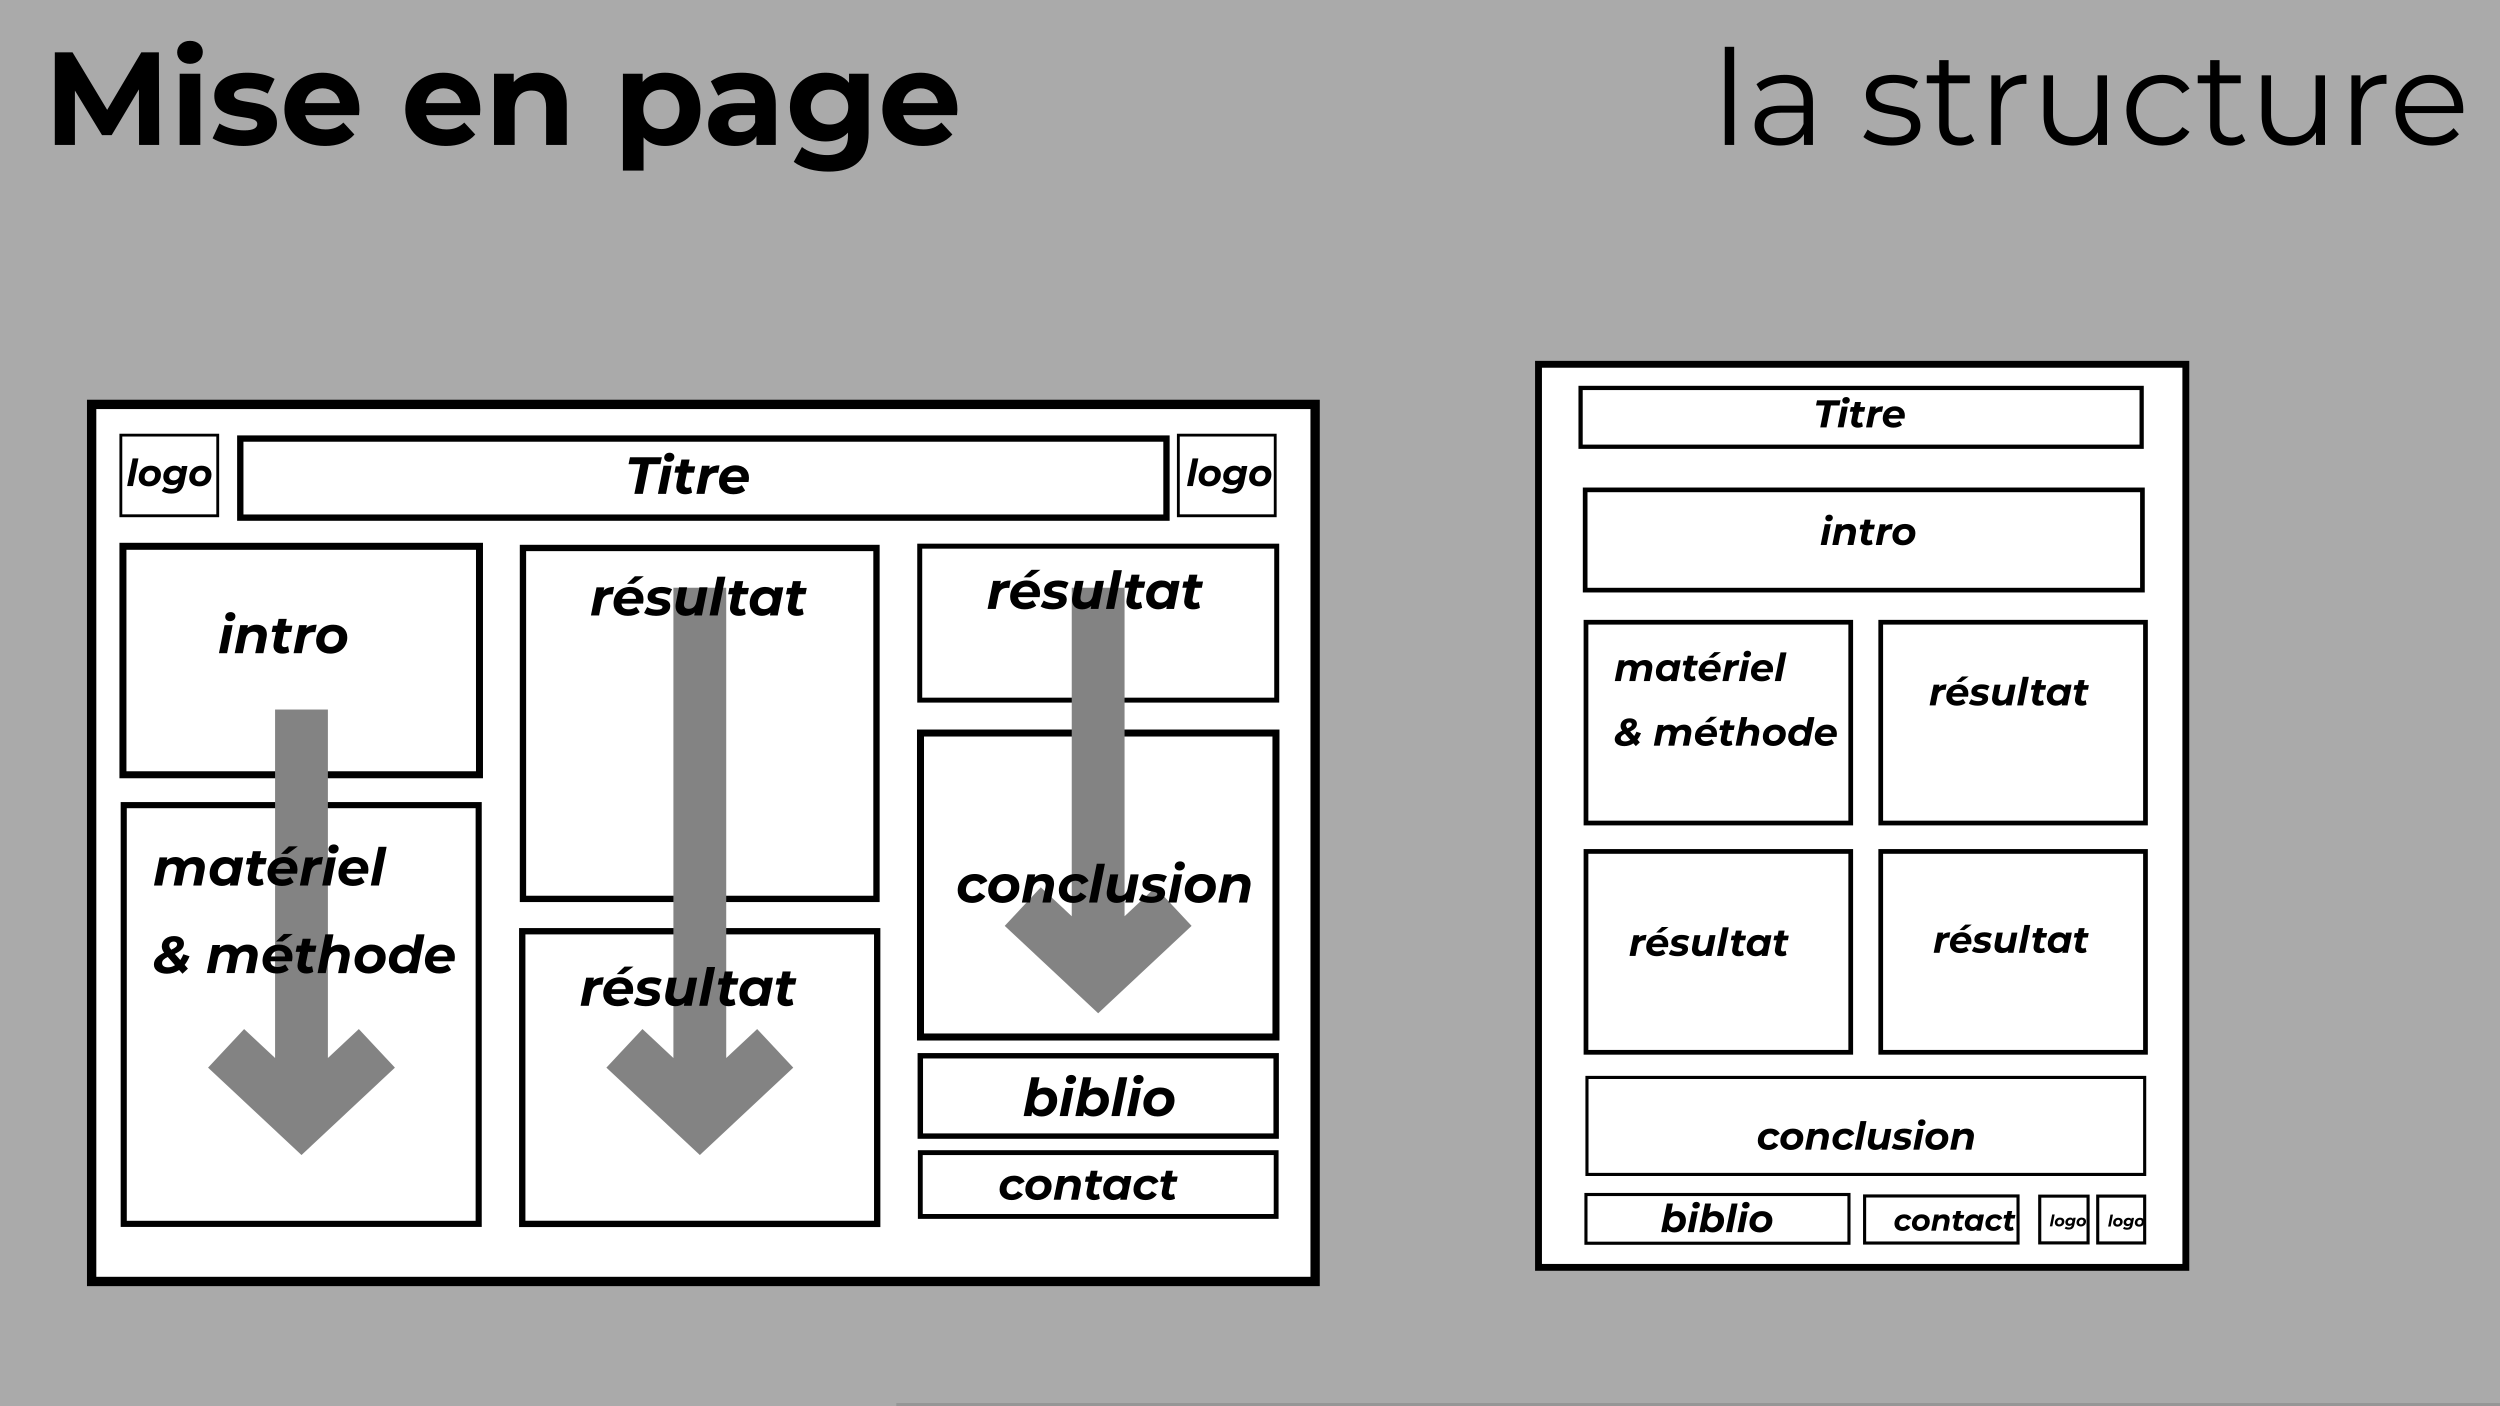 <?xml version="1.0" encoding="UTF-8" standalone="no"?>
<!-- Created with Inkscape (http://www.inkscape.org/) -->

<svg
   xmlns:dc="http://purl.org/dc/elements/1.1/"
   xmlns:cc="http://creativecommons.org/ns#"
   xmlns:rdf="http://www.w3.org/1999/02/22-rdf-syntax-ns#"
   xmlns:svg="http://www.w3.org/2000/svg"
   xmlns="http://www.w3.org/2000/svg"
   xmlns:sodipodi="http://sodipodi.sourceforge.net/DTD/sodipodi-0.dtd"
   xmlns:inkscape="http://www.inkscape.org/namespaces/inkscape"
   width="320.599mm"
   height="180.337mm"
   viewBox="0 0 320.599 180.337"
   version="1.1"
   id="svg4519"
   inkscape:version="0.92.4 (5da689c313, 2019-01-14)"
   sodipodi:docname="s_10_1.svg">
  <rect x="0" y="0" width="320.599" height="180.337" fill="#333333" stroke="none"/>
  <defs
     id="defs4513">
    <clipPath
       clipPathUnits="userSpaceOnUse"
       id="clipPath910">
      <path
         sodipodi:nodetypes="cccccccsccccccccccccccccsccccccccsccccccccccccccccccccccccccccccccscccc"
         inkscape:connector-curvature="0"
         id="path912"
         d="m 108.256,48.355 0.301,0.885 0.651,0.334 0.084,0.267 2.673,0.551 0.317,0.017 1.503,0.852 c 0,0 1.203,0.301 1.119,0.301 -0.084,0 0.418,0.484 0.418,0.484 l 1.102,3.124 1.837,-0.635 1.186,-0.434 c 0,0 1.637,0.05 1.721,0.134 0.084,0.084 1.587,0.601 1.587,0.601 l 1.604,0.384 0.969,-0.067 1.403,1.336 1.219,0.585 0.518,0.802 0.267,0.267 1.086,1.303 2.055,2.773 0.384,-0.484 c 0,0 0.334,-0.033 0.735,-0.134 0.401,-0.1 0.334,-0.2 0.702,-0.167 0.367,0.033 1.069,-0.033 1.37,0.067 0.301,0.1 0.234,0.067 0.401,0.167 0.167,0.1 0.702,0.267 0.702,0.267 l 0.367,-0.568 -0.134,-0.434 1.203,-0.635 0.167,-0.635 c 0,0 1.236,-0.334 1.403,-0.367 0.167,-0.033 0.2,-0.134 0.568,0.067 0.367,0.2 0.334,0.067 0.568,0.334 0.234,0.267 0.501,0.167 0.234,0.401 -0.267,0.234 -0.601,0.535 -0.702,0.768 -0.1,0.234 0.635,0.902 0.535,1.136 -0.1,0.234 -0.2,0.468 -0.234,0.702 l -0.1,0.301 -0.511,-0.236 -0.629,0.143 -0.918,0.294 -1,0.426 -2.956,-0.207 -2.308,0.476 -2.989,0.489 -2.886,0.493 -1.677,-0.171 -3.988,0.396 -2.531,0.155 -1.964,0.623 -2.72,-0.795 -1.794,-0.034 -0.966,-7.94e-4 -1.494,0.223 -0.583,-0.141 -1.671,-0.377 -1.75,0.029 -0.58,-1.051 1.236,-1.737 0.134,-2.071 c 0,0 -0.334,-0.768 -0.635,-1.136 -0.301,-0.367 -0.668,-0.134 -0.301,-0.468 0.367,-0.334 1.57,-1.67 2.305,-2.439 0.735,-0.768 1.637,-2.773 1.804,-2.973 0.167,-0.2 0.902,-0.969 0.902,-1.136 0,-0.167 -0.033,-1.036 -0.434,-1.437 -0.401,-0.401 -1.036,-0.935 -1.203,-0.969 -0.167,-0.033 0.317,-1.019 0.317,-1.019 z"
         style="fill:none;stroke:#000000;stroke-width:0.465;stroke-linecap:butt;stroke-linejoin:miter;stroke-miterlimit:4;stroke-dasharray:none;stroke-opacity:1" />
    </clipPath>
    <clipPath
       clipPathUnits="userSpaceOnUse"
       id="clipPath922">
      <ellipse
         ry="12.829"
         rx="21.382"
         cy="110.68"
         cx="202.519"
         id="ellipse924"
         style="opacity:1;vector-effect:none;fill:none;fill-opacity:1;stroke:#000000;stroke-width:0.465;stroke-linecap:round;stroke-linejoin:miter;stroke-miterlimit:4;stroke-dasharray:none;stroke-dashoffset:4.6;stroke-opacity:1" />
    </clipPath>
  </defs>
  <sodipodi:namedview
     id="base"
     pagecolor="#ffffff"
     bordercolor="#666666"
     borderopacity="1.0"
     inkscape:pageopacity="0.0"
     inkscape:pageshadow="2"
     inkscape:zoom="0.98994949"
     inkscape:cx="712.06732"
     inkscape:cy="285.71384"
     inkscape:document-units="mm"
     inkscape:current-layer="layer1"
     showgrid="false"
     fit-margin-top="0"
     fit-margin-left="0"
     fit-margin-right="0"
     fit-margin-bottom="0"
     inkscape:window-width="1920"
     inkscape:window-height="986"
     inkscape:window-x="-11"
     inkscape:window-y="-11"
     inkscape:window-maximized="1"
     inkscape:snap-page="true"
     showguides="true"
     inkscape:guide-bbox="true">
    <sodipodi:guide
       position="203.387,74.788"
       orientation="1,0"
       id="guide1492"
       inkscape:locked="false" />
    <sodipodi:guide
       position="275.135,74.788"
       orientation="1,0"
       id="guide1494"
       inkscape:locked="false" />
  </sodipodi:namedview>
  <g
     inkscape:label="Layer 1"
     inkscape:groupmode="layer"
     id="layer1"
     transform="translate(80.653,45.471)">
    <flowRoot
       xml:space="preserve"
       id="flowRoot849"
       style="fill:black;fill-opacity:1;stroke:none;font-family:Montserrat;font-style:normal;font-weight:600;font-size:40px;line-height:25px;letter-spacing:0px;word-spacing:0px;-inkscape-font-specification:'Montserrat, Semi-Bold';font-stretch:normal;font-variant:normal;text-anchor:start;text-align:start;writing-mode:lr;font-variant-ligatures:normal;font-variant-caps:normal;font-variant-numeric:normal;font-feature-settings:normal"><flowRegion
         id="flowRegion851"><rect
           id="rect853"
           width="445.714"
           height="167.143"
           x="34.286"
           y="134.447" /></flowRegion><flowPara
         id="flowPara855" /></flowRoot>    <flowRoot
       xml:space="preserve"
       id="flowRoot889"
       style="fill:black;fill-opacity:1;stroke:none;font-family:Montserrat;font-style:normal;font-weight:600;font-size:40px;line-height:25px;letter-spacing:0px;word-spacing:0px;-inkscape-font-specification:'Montserrat, Semi-Bold';font-stretch:normal;font-variant:normal;text-anchor:start;text-align:start;writing-mode:lr;font-variant-ligatures:normal;font-variant-caps:normal;font-variant-numeric:normal;font-feature-settings:normal"><flowRegion
         id="flowRegion891"><rect
           id="rect893"
           width="398.571"
           height="180.714"
           x="60.714"
           y="195.875" /></flowRegion><flowPara
         id="flowPara895" /></flowRoot>    <flowRoot
       xml:space="preserve"
       id="flowRoot875"
       style="fill:black;fill-opacity:1;stroke:none;font-family:Montserrat;font-style:normal;font-weight:600;font-size:40px;line-height:25px;letter-spacing:0px;word-spacing:0px;-inkscape-font-specification:'Montserrat, Semi-Bold';font-stretch:normal;font-variant:normal;text-anchor:start;text-align:start;writing-mode:lr;font-variant-ligatures:normal;font-variant-caps:normal;font-variant-numeric:normal;font-feature-settings:normal"><flowRegion
         id="flowRegion877"><rect
           id="rect879"
           width="452.857"
           height="134.286"
           x="87.143"
           y="450.161" /></flowRegion><flowPara
         id="flowPara881" /></flowRoot>    <rect
       style="opacity:0.603;vector-effect:none;fill:#f8f8f8;fill-opacity:1;stroke:none;stroke-width:0.4;stroke-linecap:round;stroke-linejoin:miter;stroke-miterlimit:4;stroke-dasharray:none;stroke-dashoffset:4.6;stroke-opacity:1"
       id="rect23"
       width="320.599"
       height="180.337"
       x="-80.653"
       y="-45.471" />
    <path
       style="font-style:normal;font-variant:normal;font-weight:600;font-stretch:normal;font-size:40px;line-height:25px;font-family:Montserrat;-inkscape-font-specification:'Montserrat, Semi-Bold';font-variant-ligatures:normal;font-variant-caps:normal;font-variant-numeric:normal;font-feature-settings:normal;text-align:start;letter-spacing:0px;word-spacing:0px;writing-mode:lr-tb;text-anchor:start;fill:#000000;fill-opacity:1;stroke:none"
       d="M 91.938 19.76 C 88.225 19.76 85.73 22.192 85.73 25.328 C 85.73 28.464 88.225 30.896 91.938 30.896 C 95.65 30.896 98.146 28.465 98.146 25.137 C 98.146 22.065 95.65 19.76 91.938 19.76 z M 26.525 25.328 L 26.525 70.129 L 36.252 70.129 L 36.252 43.824 L 49.373 65.393 L 54.045 65.393 L 67.229 43.248 L 67.293 70.129 L 77.021 70.129 L 76.893 25.328 L 68.381 25.328 L 51.869 53.168 L 35.102 25.328 L 26.525 25.328 z M 119.637 35.184 C 109.589 35.184 103.699 39.792 103.699 46.32 C 103.699 60.08 124.5 54.321 124.5 59.953 C 124.5 61.873 122.772 63.088 118.164 63.088 C 113.94 63.088 109.267 61.744 106.195 59.76 L 102.867 66.928 C 106.067 69.04 111.955 70.641 117.779 70.641 C 128.083 70.641 134.035 66.097 134.035 59.697 C 134.035 46.129 113.236 51.824 113.236 45.936 C 113.236 44.144 115.157 42.736 119.637 42.736 C 122.773 42.736 126.165 43.377 129.557 45.297 L 132.885 38.191 C 129.621 36.271 124.373 35.184 119.637 35.184 z M 156.004 35.184 C 145.508 35.184 137.637 42.608 137.637 52.912 C 137.637 63.152 145.379 70.641 157.283 70.641 C 163.491 70.641 168.292 68.72 171.492 65.072 L 166.18 59.312 C 163.812 61.553 161.187 62.641 157.539 62.641 C 152.291 62.641 148.644 60.017 147.684 55.729 L 173.732 55.729 C 173.796 54.897 173.924 53.809 173.924 53.041 C 173.924 41.969 166.116 35.184 156.004 35.184 z M 214.504 35.184 C 204.008 35.184 196.137 42.608 196.137 52.912 C 196.137 63.152 203.879 70.641 215.783 70.641 C 221.991 70.641 226.792 68.72 229.992 65.072 L 224.68 59.312 C 222.312 61.553 219.687 62.641 216.039 62.641 C 210.791 62.641 207.144 60.017 206.184 55.729 L 232.232 55.729 C 232.296 54.897 232.424 53.809 232.424 53.041 C 232.424 41.969 224.616 35.184 214.504 35.184 z M 259.998 35.184 C 255.326 35.184 251.295 36.785 248.607 39.729 L 248.607 35.697 L 239.07 35.697 L 239.07 70.129 L 249.055 70.129 L 249.055 53.104 C 249.055 46.768 252.511 43.824 257.311 43.824 C 261.727 43.824 264.287 46.385 264.287 51.953 L 264.287 70.129 L 274.271 70.129 L 274.271 50.416 C 274.271 39.92 268.126 35.184 259.998 35.184 z M 321.799 35.184 C 317.191 35.184 313.478 36.656 310.982 39.664 L 310.982 35.697 L 301.445 35.697 L 301.445 82.545 L 311.43 82.545 L 311.43 66.48 C 313.99 69.296 317.511 70.641 321.799 70.641 C 331.463 70.641 338.949 63.728 338.949 52.912 C 338.949 42.096 331.463 35.184 321.799 35.184 z M 358.834 35.184 C 353.33 35.184 347.762 36.656 343.986 39.344 L 347.57 46.32 C 350.066 44.336 353.842 43.121 357.49 43.121 C 362.866 43.121 365.426 45.616 365.426 49.904 L 357.49 49.904 C 346.994 49.904 342.705 54.129 342.705 60.209 C 342.705 66.161 347.506 70.641 355.57 70.641 C 360.626 70.641 364.21 68.976 366.066 65.84 L 366.066 70.129 L 375.41 70.129 L 375.41 50.48 C 375.41 40.048 369.33 35.184 358.834 35.184 z M 399.477 35.184 C 389.941 35.184 382.262 41.776 382.262 51.824 C 382.262 61.872 389.941 68.465 399.477 68.465 C 403.957 68.465 407.733 67.056 410.357 64.176 L 410.357 65.648 C 410.357 71.856 407.284 75.057 400.244 75.057 C 395.828 75.057 391.028 73.52 388.084 71.152 L 384.117 78.32 C 388.149 81.456 394.486 83.057 401.014 83.057 C 413.43 83.057 420.342 77.169 420.342 64.369 L 420.342 35.697 L 410.869 35.697 L 410.869 40.113 C 408.245 36.785 404.277 35.184 399.477 35.184 z M 445.379 35.184 C 434.883 35.184 427.012 42.608 427.012 52.912 C 427.012 63.152 434.754 70.641 446.658 70.641 C 452.866 70.641 457.667 68.72 460.867 65.072 L 455.555 59.312 C 453.187 61.553 450.562 62.641 446.914 62.641 C 441.666 62.641 438.019 60.017 437.059 55.729 L 463.107 55.729 C 463.171 54.897 463.299 53.809 463.299 53.041 C 463.299 41.969 455.491 35.184 445.379 35.184 z M 86.945 35.697 L 86.945 70.129 L 96.93 70.129 L 96.93 35.697 L 86.945 35.697 z M 156.068 42.736 C 160.548 42.736 163.812 45.552 164.516 49.904 L 147.557 49.904 C 148.261 45.488 151.524 42.736 156.068 42.736 z M 214.568 42.736 C 219.048 42.736 222.312 45.552 223.016 49.904 L 206.057 49.904 C 206.761 45.488 210.024 42.736 214.568 42.736 z M 445.443 42.736 C 449.923 42.736 453.187 45.552 453.891 49.904 L 436.932 49.904 C 437.636 45.488 440.899 42.736 445.443 42.736 z M 320.07 43.377 C 325.062 43.377 328.838 46.96 328.838 52.912 C 328.838 58.864 325.062 62.449 320.07 62.449 C 315.078 62.449 311.303 58.864 311.303 52.912 C 311.303 46.96 315.078 43.377 320.07 43.377 z M 401.461 43.377 C 406.709 43.377 410.484 46.768 410.484 51.824 C 410.484 56.88 406.709 60.271 401.461 60.271 C 396.213 60.271 392.373 56.88 392.373 51.824 C 392.373 46.768 396.213 43.377 401.461 43.377 z M 358.578 55.729 L 365.426 55.729 L 365.426 59.248 C 364.274 62.384 361.394 63.92 358.066 63.92 C 354.546 63.92 352.434 62.256 352.434 59.76 C 352.434 57.456 353.906 55.729 358.578 55.729 z "
       transform="matrix(0.265,0,0,0.265,-80.653,-45.471)"
       id="flowRoot830" />
    <path
       style="font-style:normal;font-variant:normal;font-weight:600;font-stretch:normal;font-size:40px;line-height:25px;font-family:Montserrat;-inkscape-font-specification:'Montserrat, Semi-Bold';font-variant-ligatures:normal;font-variant-caps:normal;font-variant-numeric:normal;font-feature-settings:normal;text-align:start;letter-spacing:0px;word-spacing:0px;writing-mode:lr-tb;text-anchor:start;fill:#000000;fill-opacity:1;stroke:none"
       d="M 834.66 22.641 L 834.66 70.129 L 839.205 70.129 L 839.205 22.641 L 834.66 22.641 z M 938.43 29.104 L 938.43 36.465 L 932.412 36.465 L 932.412 40.305 L 938.43 40.305 L 938.43 60.656 C 938.43 66.864 941.949 70.449 948.285 70.449 C 950.909 70.449 953.597 69.68 955.389 68.08 L 953.789 64.816 C 952.509 65.968 950.653 66.545 948.797 66.545 C 945.021 66.545 942.973 64.368 942.973 60.4 L 942.973 40.305 L 953.213 40.305 L 953.213 36.465 L 942.973 36.465 L 942.973 29.104 L 938.43 29.104 z M 1069.555 29.104 L 1069.555 36.465 L 1063.537 36.465 L 1063.537 40.305 L 1069.555 40.305 L 1069.555 60.656 C 1069.555 66.864 1073.074 70.449 1079.41 70.449 C 1082.034 70.449 1084.722 69.68 1086.514 68.08 L 1084.914 64.816 C 1083.634 65.968 1081.778 66.545 1079.922 66.545 C 1076.146 66.545 1074.098 64.368 1074.098 60.4 L 1074.098 40.305 L 1084.338 40.305 L 1084.338 36.465 L 1074.098 36.465 L 1074.098 29.104 L 1069.555 29.104 z M 863.688 36.209 C 858.375 36.209 853.382 37.872 849.99 40.752 L 852.039 44.145 C 854.791 41.713 858.886 40.176 863.238 40.176 C 869.51 40.176 872.775 43.312 872.775 49.072 L 872.775 51.121 L 862.086 51.121 C 852.422 51.121 849.096 55.472 849.096 60.656 C 849.096 66.48 853.767 70.449 861.383 70.449 C 866.951 70.449 870.919 68.337 872.967 64.881 L 872.967 70.129 L 877.318 70.129 L 877.318 49.264 C 877.318 40.56 872.391 36.209 863.688 36.209 z M 916.268 36.209 C 907.692 36.209 902.955 40.305 902.955 45.809 C 902.955 59.121 924.779 52.209 924.779 60.977 C 924.779 64.305 922.154 66.48 915.754 66.48 C 911.018 66.48 906.475 64.817 903.787 62.705 L 901.738 66.289 C 904.49 68.657 909.868 70.449 915.436 70.449 C 924.204 70.449 929.322 66.672 929.322 60.848 C 929.322 47.92 907.498 54.768 907.498 45.68 C 907.498 42.48 910.188 40.113 916.268 40.113 C 919.724 40.113 923.244 40.944 926.188 42.992 L 928.17 39.344 C 925.354 37.424 920.62 36.209 916.268 36.209 z M 980.621 36.209 C 974.413 36.209 970.126 38.577 968.014 43.057 L 968.014 36.465 L 963.66 36.465 L 963.66 70.129 L 968.205 70.129 L 968.205 52.977 C 968.205 45.041 972.493 40.561 979.533 40.561 C 979.853 40.561 980.237 40.625 980.621 40.625 L 980.621 36.209 z M 1046.363 36.209 C 1036.315 36.209 1029.02 43.249 1029.02 53.297 C 1029.02 63.345 1036.315 70.449 1046.363 70.449 C 1052.059 70.449 1056.859 68.145 1059.547 63.793 L 1056.154 61.488 C 1053.85 64.88 1050.267 66.416 1046.363 66.416 C 1039.003 66.416 1033.627 61.233 1033.627 53.297 C 1033.627 45.425 1039.003 40.176 1046.363 40.176 C 1050.267 40.176 1053.85 41.776 1056.154 45.168 L 1059.547 42.865 C 1056.859 38.449 1052.059 36.209 1046.363 36.209 z M 1154.871 36.209 C 1148.663 36.209 1144.376 38.577 1142.264 43.057 L 1142.264 36.465 L 1137.91 36.465 L 1137.91 70.129 L 1142.455 70.129 L 1142.455 52.977 C 1142.455 45.041 1146.743 40.561 1153.783 40.561 C 1154.103 40.561 1154.487 40.625 1154.871 40.625 L 1154.871 36.209 z M 1175.717 36.209 C 1166.245 36.209 1159.27 43.313 1159.27 53.297 C 1159.27 63.281 1166.438 70.449 1176.934 70.449 C 1182.246 70.449 1186.916 68.529 1189.924 64.945 L 1187.365 62 C 1184.805 64.944 1181.157 66.416 1177.061 66.416 C 1169.7 66.416 1164.324 61.745 1163.812 54.705 L 1191.973 54.705 C 1191.973 54.193 1192.037 53.681 1192.037 53.297 C 1192.037 43.185 1185.189 36.209 1175.717 36.209 z M 988.965 36.465 L 988.965 55.984 C 988.965 65.648 994.598 70.449 1003.174 70.449 C 1008.55 70.449 1012.902 68.08 1015.269 63.984 L 1015.269 70.129 L 1019.621 70.129 L 1019.621 36.465 L 1015.078 36.465 L 1015.078 54.129 C 1015.078 61.809 1010.661 66.352 1003.621 66.352 C 997.221 66.352 993.51 62.705 993.51 55.537 L 993.51 36.465 L 988.965 36.465 z M 1094.465 36.465 L 1094.465 55.984 C 1094.465 65.648 1100.098 70.449 1108.674 70.449 C 1114.05 70.449 1118.401 68.08 1120.77 63.984 L 1120.77 70.129 L 1125.121 70.129 L 1125.121 36.465 L 1120.578 36.465 L 1120.578 54.129 C 1120.578 61.809 1116.161 66.352 1109.121 66.352 C 1102.721 66.352 1099.01 62.705 1099.01 55.537 L 1099.01 36.465 L 1094.465 36.465 z M 1175.717 40.113 C 1182.309 40.113 1187.11 44.721 1187.686 51.312 L 1163.812 51.312 C 1164.389 44.721 1169.189 40.113 1175.717 40.113 z M 862.215 54.512 L 872.775 54.512 L 872.775 60.016 C 870.983 64.432 867.206 66.865 862.086 66.865 C 856.71 66.865 853.574 64.433 853.574 60.529 C 853.574 57.073 855.687 54.512 862.215 54.512 z "
       transform="matrix(0.265,0,0,0.265,-80.653,-45.471)"
       id="flowRoot870" />
    <rect
       y="-199.657"
       x="1.25"
       height="83.013"
       width="115.803"
       id="rect1417"
       style="opacity:1;vector-effect:none;fill:#ffffff;fill-opacity:1;stroke:#000000;stroke-width:0.883;stroke-linecap:round;stroke-linejoin:miter;stroke-miterlimit:4;stroke-dasharray:none;stroke-dashoffset:4.6;stroke-opacity:1"
       transform="rotate(90)" />
    <rect
       transform="scale(-1)"
       style="opacity:1;vector-effect:none;fill:#ffffff;fill-opacity:1;stroke:#000000;stroke-width:1.197;stroke-linecap:round;stroke-linejoin:miter;stroke-miterlimit:4;stroke-dasharray:none;stroke-dashoffset:4.6;stroke-opacity:1"
       id="rect1419"
       width="156.898"
       height="112.472"
       x="-87.997"
       y="-118.862" />
    <rect
       style="opacity:1;vector-effect:none;fill:#ffffff;fill-opacity:1;stroke:#000000;stroke-width:0.813;stroke-linecap:round;stroke-linejoin:miter;stroke-miterlimit:4;stroke-dasharray:none;stroke-dashoffset:4.6;stroke-opacity:1"
       id="rect1421"
       width="118.774"
       height="10.139"
       x="-49.839"
       y="10.768" />
    <rect
       y="24.587"
       x="-64.888"
       height="29.298"
       width="45.724"
       id="rect1429"
       style="opacity:1;vector-effect:none;fill:#ffffff;fill-opacity:1;stroke:#000000;stroke-width:0.898;stroke-linecap:round;stroke-linejoin:miter;stroke-miterlimit:4;stroke-dasharray:none;stroke-dashoffset:4.6;stroke-opacity:1" />
    <rect
       style="opacity:1;vector-effect:none;fill:#ffffff;fill-opacity:1;stroke:#000000;stroke-width:0.813;stroke-linecap:round;stroke-linejoin:miter;stroke-miterlimit:4;stroke-dasharray:none;stroke-dashoffset:4.6;stroke-opacity:1"
       id="rect1433"
       width="45.334"
       height="45.006"
       x="-13.588"
       y="24.801" />
    <rect
       y="24.567"
       x="37.293"
       height="19.746"
       width="45.78"
       id="rect1435"
       style="opacity:1;vector-effect:none;fill:#ffffff;fill-opacity:1;stroke:#000000;stroke-width:0.638;stroke-linecap:round;stroke-linejoin:miter;stroke-miterlimit:4;stroke-dasharray:none;stroke-dashoffset:4.6;stroke-opacity:1" />
    <rect
       style="opacity:1;vector-effect:none;fill:#ffffff;fill-opacity:1;stroke:#000000;stroke-width:0.783;stroke-linecap:round;stroke-linejoin:miter;stroke-miterlimit:4;stroke-dasharray:none;stroke-dashoffset:4.6;stroke-opacity:1"
       id="rect1443"
       width="45.519"
       height="53.702"
       x="-64.786"
       y="57.777" />
    <rect
       y="73.95"
       x="-13.681"
       height="37.53"
       width="45.519"
       id="rect1445"
       style="opacity:1;vector-effect:none;fill:#ffffff;fill-opacity:1;stroke:#000000;stroke-width:0.813;stroke-linecap:round;stroke-linejoin:miter;stroke-miterlimit:4;stroke-dasharray:none;stroke-dashoffset:4.6;stroke-opacity:1" />
    <rect
       style="opacity:1;vector-effect:none;fill:#ffffff;fill-opacity:1;stroke:#000000;stroke-width:0.698;stroke-linecap:round;stroke-linejoin:miter;stroke-miterlimit:4;stroke-dasharray:none;stroke-dashoffset:4.6;stroke-opacity:1"
       id="rect1447"
       width="45.634"
       height="10.302"
       x="37.367"
       y="89.919" />
    <rect
       y="48.531"
       x="37.391"
       height="38.981"
       width="45.584"
       id="rect1449"
       style="opacity:1;vector-effect:none;fill:#ffffff;fill-opacity:1;stroke:#000000;stroke-width:0.901;stroke-linecap:round;stroke-linejoin:miter;stroke-miterlimit:4;stroke-dasharray:none;stroke-dashoffset:4.6;stroke-opacity:1" />
    <rect
       y="4.278"
       x="122.041"
       height="7.538"
       width="71.95"
       id="rect1451"
       style="opacity:1;vector-effect:none;fill:#ffffff;fill-opacity:1;stroke:#000000;stroke-width:0.546;stroke-linecap:round;stroke-linejoin:miter;stroke-miterlimit:4;stroke-dasharray:none;stroke-dashoffset:4.6;stroke-opacity:1" />
    <rect
       y="92.701"
       x="122.859"
       height="12.437"
       width="71.52"
       id="rect1453"
       style="opacity:1;vector-effect:none;fill:#ffffff;fill-opacity:1;stroke:#000000;stroke-width:0.4;stroke-linecap:round;stroke-linejoin:miter;stroke-miterlimit:4;stroke-dasharray:none;stroke-dashoffset:4.6;stroke-opacity:1" />
    <rect
       style="opacity:1;vector-effect:none;fill:#ffffff;fill-opacity:1;stroke:#000000;stroke-width:0.6;stroke-linecap:round;stroke-linejoin:miter;stroke-miterlimit:4;stroke-dasharray:none;stroke-dashoffset:4.6;stroke-opacity:1"
       id="rect1455"
       width="71.465"
       height="12.857"
       x="122.627"
       y="17.351" />
    <path
       style="color:#000000;font-style:normal;font-variant:normal;font-weight:normal;font-stretch:normal;font-size:medium;line-height:normal;font-family:sans-serif;font-variant-ligatures:normal;font-variant-position:normal;font-variant-caps:normal;font-variant-numeric:normal;font-variant-alternates:normal;font-feature-settings:normal;text-indent:0;text-align:start;text-decoration:none;text-decoration-line:none;text-decoration-style:solid;text-decoration-color:#000000;letter-spacing:normal;word-spacing:normal;text-transform:none;writing-mode:lr-tb;direction:ltr;text-orientation:mixed;dominant-baseline:auto;baseline-shift:baseline;text-anchor:start;white-space:normal;shape-padding:0;clip-rule:nonzero;display:inline;overflow:visible;visibility:visible;opacity:1;isolation:auto;mix-blend-mode:normal;color-interpolation:sRGB;color-interpolation-filters:linearRGB;solid-color:#000000;solid-opacity:1;vector-effect:none;fill:#838383;fill-opacity:1;fill-rule:nonzero;stroke:none;stroke-width:6.774;stroke-linecap:butt;stroke-linejoin:miter;stroke-miterlimit:4;stroke-dasharray:none;stroke-dashoffset:0;stroke-opacity:1;color-rendering:auto;image-rendering:auto;shape-rendering:auto;text-rendering:auto;enable-background:accumulate"
       d="m -45.378,45.523 v 44.684 l -3.969,-3.712 -4.626,4.948 11.982,11.207 11.982,-11.207 -4.628,-4.948 -3.967,3.711 V 45.523 Z"
       id="path1457"
       inkscape:connector-curvature="0"
       sodipodi:nodetypes="cccccccccc" />
    <path
       inkscape:connector-curvature="0"
       id="path1468"
       d="M 5.704,29.903 V 90.207 L 1.735,86.494 -2.891,91.442 9.092,102.65 21.073,91.442 16.445,86.494 12.478,90.206 V 29.903 Z"
       style="color:#000000;font-style:normal;font-variant:normal;font-weight:normal;font-stretch:normal;font-size:medium;line-height:normal;font-family:sans-serif;font-variant-ligatures:normal;font-variant-position:normal;font-variant-caps:normal;font-variant-numeric:normal;font-variant-alternates:normal;font-feature-settings:normal;text-indent:0;text-align:start;text-decoration:none;text-decoration-line:none;text-decoration-style:solid;text-decoration-color:#000000;letter-spacing:normal;word-spacing:normal;text-transform:none;writing-mode:lr-tb;direction:ltr;text-orientation:mixed;dominant-baseline:auto;baseline-shift:baseline;text-anchor:start;white-space:normal;shape-padding:0;clip-rule:nonzero;display:inline;overflow:visible;visibility:visible;opacity:1;isolation:auto;mix-blend-mode:normal;color-interpolation:sRGB;color-interpolation-filters:linearRGB;solid-color:#000000;solid-opacity:1;vector-effect:none;fill:#838383;fill-opacity:1;fill-rule:nonzero;stroke:none;stroke-width:6.774;stroke-linecap:butt;stroke-linejoin:miter;stroke-miterlimit:4;stroke-dasharray:none;stroke-dashoffset:0;stroke-opacity:1;color-rendering:auto;image-rendering:auto;shape-rendering:auto;text-rendering:auto;enable-background:accumulate"
       sodipodi:nodetypes="cccccccccc" />
    <path
       style="color:#000000;font-style:normal;font-variant:normal;font-weight:normal;font-stretch:normal;font-size:medium;line-height:normal;font-family:sans-serif;font-variant-ligatures:normal;font-variant-position:normal;font-variant-caps:normal;font-variant-numeric:normal;font-variant-alternates:normal;font-feature-settings:normal;text-indent:0;text-align:start;text-decoration:none;text-decoration-line:none;text-decoration-style:solid;text-decoration-color:#000000;letter-spacing:normal;word-spacing:normal;text-transform:none;writing-mode:lr-tb;direction:ltr;text-orientation:mixed;dominant-baseline:auto;baseline-shift:baseline;text-anchor:start;white-space:normal;shape-padding:0;clip-rule:nonzero;display:inline;overflow:visible;visibility:visible;opacity:1;isolation:auto;mix-blend-mode:normal;color-interpolation:sRGB;color-interpolation-filters:linearRGB;solid-color:#000000;solid-opacity:1;vector-effect:none;fill:#838383;fill-opacity:1;fill-rule:nonzero;stroke:none;stroke-width:6.774;stroke-linecap:butt;stroke-linejoin:miter;stroke-miterlimit:4;stroke-dasharray:none;stroke-dashoffset:0;stroke-opacity:1;color-rendering:auto;image-rendering:auto;shape-rendering:auto;text-rendering:auto;enable-background:accumulate"
       d="M 56.787,29.903 V 72.027 l -3.969,-3.712 -4.626,4.948 11.982,11.207 11.982,-11.207 -4.628,-4.948 -3.967,3.711 V 29.903 Z"
       id="path1470"
       inkscape:connector-curvature="0"
       sodipodi:nodetypes="cccccccccc" />
    <rect
       y="34.323"
       x="122.733"
       height="25.755"
       width="33.951"
       id="rect1472"
       style="opacity:1;vector-effect:none;fill:#ffffff;fill-opacity:1;stroke:#000000;stroke-width:0.607;stroke-linecap:round;stroke-linejoin:miter;stroke-miterlimit:4;stroke-dasharray:none;stroke-dashoffset:4.6;stroke-opacity:1" />
    <rect
       style="opacity:1;vector-effect:none;fill:#ffffff;fill-opacity:1;stroke:#000000;stroke-width:0.607;stroke-linecap:round;stroke-linejoin:miter;stroke-miterlimit:4;stroke-dasharray:none;stroke-dashoffset:4.6;stroke-opacity:1"
       id="rect1478"
       width="33.951"
       height="25.755"
       x="122.733"
       y="63.719" />
    <rect
       style="opacity:1;vector-effect:none;fill:#ffffff;fill-opacity:1;stroke:#000000;stroke-width:0.4;stroke-linecap:round;stroke-linejoin:miter;stroke-miterlimit:4;stroke-dasharray:none;stroke-dashoffset:4.6;stroke-opacity:1"
       id="rect1482"
       width="19.676"
       height="6.036"
       x="158.463"
       y="107.902" />
    <rect
       y="107.916"
       x="188.359"
       height="6.007"
       width="6.019"
       id="rect1484"
       style="opacity:1;vector-effect:none;fill:#ffffff;fill-opacity:1;stroke:#000000;stroke-width:0.4;stroke-linecap:round;stroke-linejoin:miter;stroke-miterlimit:4;stroke-dasharray:none;stroke-dashoffset:4.6;stroke-opacity:1" />
    <rect
       style="opacity:1;vector-effect:none;fill:#ffffff;fill-opacity:1;stroke:#000000;stroke-width:0.4;stroke-linecap:round;stroke-linejoin:miter;stroke-miterlimit:4;stroke-dasharray:none;stroke-dashoffset:4.6;stroke-opacity:1"
       id="rect1486"
       width="6.2"
       height="6"
       x="180.921"
       y="107.92" />
    <rect
       style="opacity:1;vector-effect:none;fill:#ffffff;fill-opacity:1;stroke:#000000;stroke-width:0.607;stroke-linecap:round;stroke-linejoin:miter;stroke-miterlimit:4;stroke-dasharray:none;stroke-dashoffset:4.6;stroke-opacity:1"
       id="rect1488"
       width="33.951"
       height="25.755"
       x="160.531"
       y="34.323" />
    <rect
       y="63.719"
       x="160.531"
       height="25.755"
       width="33.951"
       id="rect1490"
       style="opacity:1;vector-effect:none;fill:#ffffff;fill-opacity:1;stroke:#000000;stroke-width:0.607;stroke-linecap:round;stroke-linejoin:miter;stroke-miterlimit:4;stroke-dasharray:none;stroke-dashoffset:4.6;stroke-opacity:1" />
    <rect
       y="10.331"
       x="-65.155"
       height="10.34"
       width="12.424"
       id="rect1496"
       style="opacity:1;vector-effect:none;fill:#ffffff;fill-opacity:1;stroke:#000000;stroke-width:0.365;stroke-linecap:round;stroke-linejoin:miter;stroke-miterlimit:4;stroke-dasharray:none;stroke-dashoffset:4.6;stroke-opacity:1" />
    <rect
       style="opacity:1;vector-effect:none;fill:#ffffff;fill-opacity:1;stroke:#000000;stroke-width:0.365;stroke-linecap:round;stroke-linejoin:miter;stroke-miterlimit:4;stroke-dasharray:none;stroke-dashoffset:4.6;stroke-opacity:1"
       id="rect1498"
       width="12.424"
       height="10.34"
       x="70.457"
       y="10.331" />
    <path
       style="font-style:normal;font-variant:normal;font-weight:600;font-stretch:normal;font-size:14.339px;line-height:8.962px;font-family:Montserrat;-inkscape-font-specification:'Montserrat, Semi-Bold';font-variant-ligatures:normal;font-variant-caps:normal;font-variant-numeric:normal;font-feature-settings:normal;text-align:start;letter-spacing:0px;word-spacing:0px;writing-mode:lr-tb;text-anchor:start;fill:#000000;fill-opacity:1;stroke:none;stroke-width:1.355"
       d="m 307.229,278.869 -3.795,3.643 h 3.188 l 4.957,-3.643 z m 39.875,0.201 -3.744,18.768 h 3.945 l 3.744,-18.768 z m 8.619,2.15 -0.656,3.312 h -2.1 l -0.607,3.035 h 2.1 l -1.088,5.488 c -0.076,0.405 -0.127,0.81 -0.127,1.189 0,2.377 1.721,3.793 4.25,3.793 1.189,0 2.402,-0.202 3.389,-0.809 l -0.582,-2.809 c -0.506,0.303 -1.063,0.48 -1.594,0.48 -0.986,0 -1.441,-0.48 -1.441,-1.314 0,-0.177 2e-4,-0.354 0.051,-0.557 l 1.088,-5.463 h 3.389 l 0.607,-3.035 h -3.389 l 0.656,-3.312 z m 28.008,0 -0.658,3.312 h -2.098 l -0.607,3.035 h 2.1 l -1.088,5.488 c -0.076,0.405 -0.127,0.81 -0.127,1.189 0,2.377 1.721,3.793 4.25,3.793 1.189,0 2.402,-0.202 3.389,-0.809 l -0.582,-2.809 c -0.506,0.303 -1.063,0.48 -1.594,0.48 -0.986,0 -1.441,-0.48 -1.441,-1.314 0,-0.177 2e-4,-0.354 0.051,-0.557 l 1.088,-5.463 h 3.389 l 0.607,-3.035 h -3.391 l 0.658,-3.312 z m -86.564,2.807 c -2.2,0 -3.87,0.507 -5.084,1.822 l 0.328,-1.619 h -3.742 l -2.707,13.607 h 3.945 l 1.316,-6.576 c 0.506,-2.554 1.997,-3.643 4.324,-3.643 0.329,0 0.556,0.025 0.91,0.051 z m 7.76,0 c -4.729,0 -8.016,3.364 -8.016,7.916 0,3.692 2.704,6.096 6.953,6.096 2.074,0 4.123,-0.556 5.691,-1.82 l -1.645,-2.605 c -0.936,0.809 -2.25,1.266 -3.641,1.266 -2.251,0 -3.389,-0.937 -3.516,-2.783 h 10.42 c 0.126,-0.632 0.227,-1.341 0.227,-2.074 0,-3.642 -2.504,-5.994 -6.475,-5.994 z m 15.273,0 c -3.971,0 -6.828,1.721 -6.828,4.781 0,4.603 7.207,3.01 7.207,4.932 0,0.809 -0.808,1.314 -2.654,1.314 -1.72,0 -3.567,-0.505 -4.73,-1.289 l -1.518,2.857 c 1.138,0.809 3.416,1.416 5.818,1.416 3.92,0 6.854,-1.643 6.854,-4.754 0,-4.527 -7.184,-2.934 -7.184,-4.932 0,-0.733 0.81,-1.342 2.631,-1.342 1.265,0 2.757,0.253 4.021,1.037 l 1.416,-2.883 c -1.239,-0.708 -3.136,-1.139 -5.033,-1.139 z m 50.115,0 c -4.198,0 -7.512,3.338 -7.512,7.916 0,3.869 2.708,6.096 5.869,6.096 1.669,0 3.084,-0.557 4.172,-1.543 l -0.252,1.342 h 3.742 l 2.707,-13.607 h -3.945 l -0.355,1.846 c -0.885,-1.416 -2.453,-2.049 -4.426,-2.049 z m -41.736,0.203 -1.492,7.537 c -0.126,0.582 -0.178,1.137 -0.178,1.643 0,3.01 1.972,4.629 4.881,4.629 1.644,0 3.212,-0.53 4.426,-1.668 l -0.277,1.467 h 3.742 l 2.707,-13.607 h -3.945 l -1.393,6.904 c -0.481,2.377 -1.846,3.49 -3.793,3.49 -1.543,0 -2.275,-0.759 -2.275,-2.125 0,-0.303 0.026,-0.632 0.102,-0.986 l 1.441,-7.283 z M 304.75,286.986 c 1.821,0 3.035,1.013 3.035,2.809 h -6.754 c 0.531,-1.694 1.822,-2.809 3.719,-2.809 z m 66.02,0.305 c 1.973,0 3.111,1.164 3.111,3.01 0,2.656 -1.669,4.477 -3.996,4.477 -1.973,0 -3.111,-1.164 -3.111,-3.01 0,-2.656 1.669,-4.477 3.996,-4.477 z m -259.174,8.914 c -1.568,0 -2.604,1.036 -2.604,2.352 0,1.138 0.91,2.049 2.301,2.049 1.568,0 2.631,-0.986 2.631,-2.428 0,-1.113 -0.937,-1.973 -2.328,-1.973 z m 23.223,3.287 -0.658,3.312 h -2.1 l -0.605,3.035 h 2.098 l -1.086,5.488 c -0.076,0.405 -0.127,0.81 -0.127,1.189 0,2.377 1.719,3.793 4.248,3.793 1.189,0 2.402,-0.202 3.389,-0.809 l -0.58,-2.809 c -0.506,0.303 -1.063,0.48 -1.594,0.48 -0.986,0 -1.441,-0.48 -1.441,-1.314 0,-0.177 2e-4,-0.354 0.051,-0.557 l 1.086,-5.463 h 3.391 l 0.605,-3.035 h -3.389 l 0.658,-3.312 z m -10.633,2.807 c -1.669,0 -3.237,0.532 -4.477,1.67 l 0.305,-1.467 h -3.744 l -2.705,13.605 h 3.945 l 1.365,-6.904 c 0.481,-2.377 1.871,-3.49 3.869,-3.49 1.568,0 2.326,0.785 2.326,2.176 0,0.278 -0.024,0.607 -0.1,0.936 l -1.469,7.283 h 3.947 l 1.516,-7.535 c 0.126,-0.582 0.178,-1.139 0.178,-1.645 0,-3.01 -1.973,-4.629 -4.957,-4.629 z m 29.084,0 c -2.2,0 -3.87,0.507 -5.084,1.822 l 0.328,-1.619 h -3.742 l -2.707,13.605 h 3.945 l 1.316,-6.574 c 0.506,-2.554 1.997,-3.643 4.324,-3.643 0.329,0 0.556,0.025 0.91,0.051 z m 7.938,0 c -4.78,0 -8.219,3.389 -8.219,7.916 0,3.667 2.706,6.096 6.854,6.096 4.805,0 8.219,-3.389 8.219,-7.916 0,-3.692 -2.681,-6.096 -6.854,-6.096 z m -52.545,0.203 -2.705,13.605 h 3.92 l 2.705,-13.605 z m 52.318,3.061 c 1.973,0 3.084,1.164 3.084,3.01 0,2.656 -1.669,4.477 -3.971,4.477 -1.973,0 -3.109,-1.164 -3.109,-3.01 0,-2.656 1.669,-4.477 3.996,-4.477 z m 0.568,103.074 c -1.568,0 -2.605,1.036 -2.605,2.352 0,1.138 0.912,2.049 2.303,2.049 1.568,0 2.629,-0.986 2.629,-2.428 0,-1.113 -0.935,-1.973 -2.326,-1.973 z m -21.766,0.936 -3.795,3.643 h 3.188 l 4.957,-3.643 z m 43.381,0.203 -3.742,18.766 h 3.945 l 3.742,-18.766 z m -60.781,2.148 -0.656,3.314 h -2.1 l -0.607,3.033 h 2.1 l -1.088,5.488 c -0.076,0.405 -0.127,0.81 -0.127,1.189 0,2.377 1.721,3.793 4.25,3.793 1.189,0 2.402,-0.202 3.389,-0.809 l -0.582,-2.807 c -0.506,0.303 -1.063,0.48 -1.594,0.48 -0.986,0 -1.441,-0.482 -1.441,-1.316 0,-0.177 2e-4,-0.354 0.051,-0.557 l 1.088,-5.463 h 3.389 l 0.607,-3.033 h -3.389 l 0.656,-3.314 z m -37.459,2.809 c -1.593,0 -3.085,0.53 -4.273,1.617 l 0.303,-1.416 h -3.742 l -2.707,13.607 h 3.945 l 1.365,-6.93 c 0.506,-2.403 1.746,-3.465 3.592,-3.465 1.416,0 2.15,0.732 2.15,2.123 0,0.303 -0.026,0.632 -0.102,1.012 l -1.441,7.26 h 3.945 l 1.391,-6.98 c 0.481,-2.352 1.745,-3.414 3.566,-3.414 1.416,0 2.15,0.732 2.15,2.098 0,0.329 -0.026,0.658 -0.102,1.037 l -1.441,7.26 h 3.945 l 1.492,-7.537 c 0.126,-0.607 0.176,-1.139 0.176,-1.67 0,-3.01 -1.947,-4.602 -4.855,-4.602 -2.099,0 -3.868,0.783 -5.184,2.225 -0.759,-1.467 -2.302,-2.225 -4.174,-2.225 z m 24.045,0 c -4.198,0 -7.512,3.338 -7.512,7.916 0,3.869 2.706,6.094 5.867,6.094 1.669,0 3.084,-0.557 4.172,-1.543 l -0.252,1.342 h 3.742 l 2.707,-13.607 h -3.945 l -0.354,1.846 c -0.885,-1.416 -2.453,-2.047 -4.426,-2.047 z m 28.512,0 c -4.729,0 -8.016,3.364 -8.016,7.916 0,3.692 2.706,6.094 6.955,6.094 2.074,0 4.121,-0.556 5.689,-1.82 l -1.645,-2.605 c -0.936,0.809 -2.25,1.266 -3.641,1.266 -2.251,0 -3.389,-0.937 -3.516,-2.783 h 10.42 c 0.126,-0.632 0.227,-1.341 0.227,-2.074 0,-3.642 -2.504,-5.992 -6.475,-5.992 z m 18.814,0 c -2.2,0 -3.87,0.505 -5.084,1.82 l 0.33,-1.619 h -3.744 l -2.705,13.607 h 3.945 l 1.314,-6.576 c 0.506,-2.554 1.997,-3.643 4.324,-3.643 0.329,0 0.558,0.025 0.912,0.051 z m 15.518,0 c -4.729,0 -8.018,3.364 -8.018,7.916 0,3.692 2.706,6.094 6.955,6.094 2.074,0 4.121,-0.556 5.689,-1.82 l -1.643,-2.605 c -0.936,0.809 -2.252,1.266 -3.643,1.266 -2.251,0 -3.389,-0.937 -3.516,-2.783 h 10.42 c 0.126,-0.632 0.227,-1.341 0.227,-2.074 0,-3.642 -2.502,-5.992 -6.473,-5.992 z m -13.197,0.201 -2.705,13.607 h 3.92 l 2.705,-13.607 z m 412.467,1.914 c -1.568,0 -2.604,1.038 -2.604,2.354 0,1.138 0.91,2.047 2.301,2.047 1.568,0 2.631,-0.986 2.631,-2.428 0,-1.113 -0.937,-1.973 -2.328,-1.973 z m -433.777,0.844 c 1.821,0 3.035,1.011 3.035,2.807 h -6.754 c 0.531,-1.694 1.822,-2.807 3.719,-2.807 z m 34.33,0 c 1.821,0 3.035,1.011 3.035,2.807 h -6.754 c 0.531,-1.694 1.822,-2.807 3.719,-2.807 z m 359.121,0.295 -3.744,18.766 h 3.945 l 3.744,-18.766 z m -421.332,0.008 c 1.973,0 3.109,1.164 3.109,3.01 0,2.656 -1.669,4.477 -3.996,4.477 -1.973,0 -3.109,-1.164 -3.109,-3.01 0,-2.656 1.669,-4.477 3.996,-4.477 z m 362.316,4.949 c -4.856,0 -8.295,3.389 -8.295,7.916 0,3.667 2.706,6.096 6.93,6.096 2.782,0 5.159,-1.215 6.475,-3.264 l -2.908,-1.82 c -0.809,1.265 -1.972,1.82 -3.338,1.82 -2.023,0 -3.162,-1.189 -3.162,-3.035 0,-2.63 1.72,-4.451 4.047,-4.451 1.391,0 2.428,0.583 3.035,1.848 l 3.338,-1.67 c -1.037,-2.2 -3.213,-3.439 -6.121,-3.439 z m 14.695,0 c -4.78,0 -8.221,3.389 -8.221,7.916 0,3.667 2.706,6.096 6.854,6.096 4.805,0 8.221,-3.389 8.221,-7.916 0,-3.692 -2.681,-6.096 -6.854,-6.096 z m 18.697,0 c -1.669,0 -3.237,0.532 -4.477,1.67 l 0.303,-1.467 h -3.742 l -2.707,13.605 h 3.945 l 1.365,-6.904 c 0.481,-2.377 1.873,-3.49 3.871,-3.49 1.568,0 2.326,0.785 2.326,2.176 0,0.278 -0.026,0.607 -0.102,0.936 l -1.467,7.283 h 3.945 l 1.518,-7.537 c 0.126,-0.582 0.178,-1.137 0.178,-1.643 0,-3.01 -1.973,-4.629 -4.957,-4.629 z m 15.561,0 c -4.856,0 -8.297,3.389 -8.297,7.916 0,3.667 2.706,6.096 6.93,6.096 2.782,0 5.159,-1.215 6.475,-3.264 l -2.908,-1.82 c -0.809,1.265 -1.972,1.82 -3.338,1.82 -2.023,0 -3.162,-1.189 -3.162,-3.035 0,-2.63 1.72,-4.451 4.047,-4.451 1.391,0 2.428,0.583 3.035,1.848 l 3.338,-1.67 c -1.037,-2.2 -3.211,-3.439 -6.119,-3.439 z m 38.977,0 c -3.971,0 -6.828,1.719 -6.828,4.779 0,4.603 7.207,3.01 7.207,4.932 0,0.809 -0.808,1.316 -2.654,1.316 -1.72,0 -3.567,-0.507 -4.73,-1.291 l -1.518,2.859 c 1.138,0.809 3.416,1.416 5.818,1.416 3.92,0 6.854,-1.645 6.854,-4.756 0,-4.527 -7.184,-2.934 -7.184,-4.932 0,-0.733 0.81,-1.34 2.631,-1.34 1.265,0 2.757,0.253 4.021,1.037 l 1.416,-2.883 c -1.239,-0.708 -3.136,-1.139 -5.033,-1.139 z m 21.852,0 c -4.78,0 -8.219,3.389 -8.219,7.916 0,3.667 2.706,6.096 6.854,6.096 4.805,0 8.221,-3.389 8.221,-7.916 0,-3.692 -2.682,-6.096 -6.855,-6.096 z m 18.697,0 c -1.669,0 -3.235,0.532 -4.475,1.67 l 0.303,-1.467 h -3.744 l -2.705,13.605 h 3.945 l 1.365,-6.904 c 0.481,-2.377 1.871,-3.49 3.869,-3.49 1.568,0 2.328,0.785 2.328,2.176 0,0.278 -0.026,0.607 -0.102,0.936 l -1.467,7.283 h 3.945 L 605,429.215 c 0.126,-0.582 0.176,-1.137 0.176,-1.643 0,-3.01 -1.973,-4.629 -4.957,-4.629 z m -62.994,0.203 -1.492,7.535 c -0.126,0.582 -0.178,1.139 -0.178,1.645 0,3.01 1.972,4.629 4.881,4.629 1.644,0 3.214,-0.532 4.428,-1.67 l -0.279,1.467 h 3.744 l 2.705,-13.605 h -3.945 l -1.391,6.904 c -0.481,2.377 -1.846,3.49 -3.793,3.49 -1.543,0 -2.277,-0.759 -2.277,-2.125 0,-0.303 0.026,-0.632 0.102,-0.986 l 1.441,-7.283 z m 30.924,0 -2.705,13.605 h 3.92 l 2.705,-13.605 z m -81.941,3.059 c 1.973,0 3.086,1.164 3.086,3.01 0,2.656 -1.669,4.477 -3.971,4.477 -1.973,0 -3.111,-1.164 -3.111,-3.01 0,-2.656 1.669,-4.477 3.996,-4.477 z m 95.088,0 c 1.973,0 3.086,1.164 3.086,3.01 0,2.656 -1.669,4.477 -3.971,4.477 -1.973,0 -3.111,-1.164 -3.111,-3.01 0,-2.656 1.669,-4.477 3.996,-4.477 z m -443.932,25.738 -3.795,3.643 h 3.188 l 4.957,-3.643 z m 20.066,0.203 -3.744,18.766 h 3.945 l 1.367,-6.904 c 0.481,-2.377 1.871,-3.49 3.869,-3.49 1.568,0 2.326,0.785 2.326,2.176 0,0.278 -0.026,0.607 -0.102,0.936 l -1.467,7.283 h 3.945 l 1.518,-7.537 c 0.126,-0.582 0.178,-1.111 0.178,-1.617 0,-3.035 -1.998,-4.654 -4.957,-4.654 -1.543,0 -3.011,0.455 -4.199,1.441 l 1.266,-6.398 z m 44.07,0 -1.391,6.955 c -0.885,-1.34 -2.428,-1.998 -4.4,-1.998 -4.198,0 -7.512,3.338 -7.512,7.916 0,3.869 2.706,6.096 5.867,6.096 1.694,0 3.086,-0.582 4.174,-1.568 l -0.279,1.365 h 3.744 l 3.742,-18.766 z m -117.258,0.834 c -3.263,0 -5.943,1.872 -5.943,5.008 0,1.088 0.378,2.049 1.111,3.035 -3.06,1.467 -4.932,3.188 -4.932,5.742 0,2.757 2.606,4.451 6.299,4.451 2.175,0 4.173,-0.634 5.918,-1.822 l 1.617,1.822 2.631,-2.479 -1.594,-1.822 c 0.936,-1.163 1.745,-2.553 2.377,-4.146 L 88.719,461.783 c -0.405,1.062 -0.912,1.997 -1.469,2.781 l -2.629,-2.959 c 2.757,-1.29 4.4,-2.732 4.4,-5.008 0,-2.327 -2.023,-3.617 -4.779,-3.617 z m 62.197,1.316 -0.658,3.312 h -2.098 l -0.607,3.035 h 2.1 l -1.088,5.488 c -0.076,0.405 -0.127,0.808 -0.127,1.188 0,2.377 1.719,3.795 4.248,3.795 1.189,0 2.404,-0.204 3.391,-0.811 l -0.582,-2.807 c -0.506,0.303 -1.063,0.48 -1.594,0.48 -0.986,0 -1.441,-0.48 -1.441,-1.314 0,-0.177 2e-4,-0.354 0.051,-0.557 l 1.088,-5.463 h 3.389 l 0.605,-3.035 h -3.389 l 0.658,-3.312 z m -62.35,1.365 c 0.986,0 1.594,0.53 1.594,1.264 0,0.936 -0.583,1.645 -2.834,2.656 -0.658,-0.835 -0.936,-1.391 -0.936,-1.973 0,-1.189 0.886,-1.947 2.176,-1.947 z m 26.422,1.441 c -1.593,0 -3.087,0.532 -4.275,1.619 l 0.305,-1.416 h -3.744 l -2.705,13.605 h 3.945 l 1.365,-6.93 c 0.506,-2.403 1.746,-3.465 3.592,-3.465 1.416,0 2.15,0.734 2.15,2.125 0,0.303 -0.026,0.632 -0.102,1.012 l -1.441,7.258 h 3.945 l 1.391,-6.98 c 0.481,-2.352 1.745,-3.414 3.566,-3.414 1.416,0 2.148,0.734 2.148,2.1 0,0.329 -0.024,0.658 -0.1,1.037 l -1.443,7.258 h 3.945 l 1.492,-7.537 c 0.126,-0.607 0.178,-1.137 0.178,-1.668 0,-3.01 -1.947,-4.604 -4.855,-4.604 -2.099,0 -3.87,0.785 -5.186,2.227 -0.759,-1.467 -2.3,-2.227 -4.172,-2.227 z m 24.549,0 c -4.729,0 -8.018,3.364 -8.018,7.916 0,3.692 2.706,6.096 6.955,6.096 2.074,0 4.123,-0.558 5.691,-1.822 l -1.645,-2.604 c -0.936,0.809 -2.252,1.264 -3.643,1.264 -2.251,0 -3.387,-0.935 -3.514,-2.781 h 10.42 c 0.126,-0.632 0.227,-1.341 0.227,-2.074 0,-3.642 -2.504,-5.994 -6.475,-5.994 z m 44.732,0 c -4.78,0 -8.219,3.389 -8.219,7.916 0,3.667 2.706,6.096 6.854,6.096 4.805,0 8.219,-3.389 8.219,-7.916 0,-3.692 -2.681,-6.096 -6.854,-6.096 z m 33.857,0 c -4.729,0 -8.018,3.364 -8.018,7.916 0,3.692 2.706,6.096 6.955,6.096 2.074,0 4.123,-0.558 5.691,-1.822 l -1.645,-2.604 c -0.936,0.809 -2.252,1.264 -3.643,1.264 -2.251,0 -3.389,-0.935 -3.516,-2.781 h 10.42 c 0.126,-0.632 0.229,-1.341 0.229,-2.074 0,-3.642 -2.504,-5.994 -6.475,-5.994 z m -78.766,2.959 c 1.821,0 3.033,1.011 3.033,2.807 h -6.752 c 0.531,-1.694 1.822,-2.807 3.719,-2.807 z m 78.588,0 c 1.821,0 3.035,1.011 3.035,2.807 h -6.752 c 0.531,-1.694 1.82,-2.807 3.717,-2.807 z m -33.906,0.303 c 1.973,0 3.084,1.164 3.084,3.01 0,2.656 -1.669,4.477 -3.971,4.477 -1.973,0 -3.109,-1.164 -3.109,-3.01 0,-2.656 1.669,-4.477 3.996,-4.477 z m 16.598,0 c 1.973,0 3.111,1.164 3.111,3.01 0,2.656 -1.669,4.477 -3.996,4.477 -1.973,0 -3.111,-1.164 -3.111,-3.01 0,-2.656 1.669,-4.477 3.996,-4.477 z m -114.982,2.732 3.516,3.996 c -1.088,0.683 -2.251,1.037 -3.414,1.037 -1.897,0 -2.859,-0.885 -2.859,-2.049 0,-1.239 0.937,-2.099 2.758,-2.984 z m 221.047,4.672 -3.795,3.641 h 3.188 l 4.957,-3.641 z m 39.875,0.201 -3.744,18.766 h 3.945 l 3.744,-18.766 z m 8.619,2.15 -0.656,3.312 h -2.1 l -0.607,3.035 h 2.1 l -1.088,5.488 c -0.076,0.405 -0.127,0.808 -0.127,1.188 0,2.377 1.721,3.795 4.25,3.795 1.189,0 2.402,-0.204 3.389,-0.811 l -0.582,-2.807 c -0.506,0.303 -1.063,0.48 -1.594,0.48 -0.986,0 -1.441,-0.48 -1.441,-1.314 0,-0.177 2e-4,-0.354 0.051,-0.557 l 1.088,-5.463 h 3.389 l 0.607,-3.035 h -3.389 l 0.656,-3.312 z m 28.008,0 -0.658,3.312 h -2.098 l -0.607,3.035 h 2.1 l -1.088,5.488 c -0.076,0.405 -0.127,0.808 -0.127,1.188 0,2.377 1.721,3.795 4.25,3.795 1.189,0 2.402,-0.204 3.389,-0.811 l -0.582,-2.807 c -0.506,0.303 -1.063,0.48 -1.594,0.48 -0.986,0 -1.441,-0.48 -1.441,-1.314 0,-0.177 2e-4,-0.354 0.051,-0.557 l 1.088,-5.463 h 3.389 l 0.607,-3.035 h -3.391 l 0.658,-3.312 z m -86.564,2.807 c -2.2,0 -3.87,0.505 -5.084,1.82 l 0.328,-1.617 h -3.742 l -2.707,13.605 h 3.945 l 1.316,-6.576 c 0.506,-2.554 1.997,-3.641 4.324,-3.641 0.329,0 0.556,0.025 0.91,0.051 z m 7.76,0 c -4.729,0 -8.016,3.364 -8.016,7.916 0,3.692 2.704,6.096 6.953,6.096 2.074,0 4.123,-0.558 5.691,-1.822 l -1.645,-2.604 c -0.936,0.809 -2.25,1.264 -3.641,1.264 -2.251,0 -3.389,-0.935 -3.516,-2.781 h 10.42 c 0.126,-0.632 0.227,-1.341 0.227,-2.074 0,-3.642 -2.504,-5.994 -6.475,-5.994 z m 15.273,0 c -3.971,0 -6.828,1.719 -6.828,4.779 0,4.603 7.207,3.01 7.207,4.932 0,0.809 -0.808,1.316 -2.654,1.316 -1.72,0 -3.567,-0.507 -4.73,-1.291 l -1.518,2.859 c 1.138,0.809 3.416,1.416 5.818,1.416 3.92,0 6.854,-1.645 6.854,-4.756 0,-4.527 -7.184,-2.934 -7.184,-4.932 0,-0.733 0.81,-1.34 2.631,-1.34 1.265,0 2.757,0.253 4.021,1.037 l 1.416,-2.883 c -1.239,-0.708 -3.136,-1.139 -5.033,-1.139 z m 50.115,0 c -4.198,0 -7.512,3.338 -7.512,7.916 0,3.869 2.708,6.096 5.869,6.096 1.669,0 3.084,-0.557 4.172,-1.543 l -0.252,1.34 h 3.742 l 2.707,-13.605 h -3.945 l -0.355,1.846 c -0.885,-1.416 -2.453,-2.049 -4.426,-2.049 z m -41.736,0.203 -1.492,7.535 c -0.126,0.582 -0.178,1.139 -0.178,1.645 0,3.01 1.972,4.629 4.881,4.629 1.644,0 3.212,-0.532 4.426,-1.67 l -0.277,1.467 h 3.742 l 2.707,-13.605 h -3.945 l -1.393,6.904 c -0.481,2.377 -1.846,3.49 -3.793,3.49 -1.543,0 -2.275,-0.759 -2.275,-2.125 0,-0.303 0.026,-0.632 0.102,-0.986 l 1.441,-7.283 z M 299.75,475.887 c 1.821,0 3.035,1.011 3.035,2.807 h -6.754 c 0.531,-1.694 1.822,-2.807 3.719,-2.807 z m 66.02,0.305 c 1.973,0 3.111,1.162 3.111,3.008 0,2.656 -1.669,4.477 -3.996,4.477 -1.973,0 -3.111,-1.164 -3.111,-3.01 0,-2.656 1.669,-4.475 3.996,-4.475 z m 152.662,43.988 c -1.568,0 -2.605,1.036 -2.605,2.352 0,1.138 0.912,2.049 2.303,2.049 1.568,0 2.631,-0.986 2.631,-2.428 0,-1.113 -0.937,-1.973 -2.328,-1.973 z m 32.65,0 c -1.568,0 -2.604,1.036 -2.604,2.352 0,1.138 0.91,2.049 2.301,2.049 1.568,0 2.631,-0.986 2.631,-2.428 0,-1.113 -0.937,-1.973 -2.328,-1.973 z m -51.984,1.137 -3.742,18.766 h 3.742 l 0.406,-2.021 c 0.86,1.492 2.452,2.225 4.551,2.225 4.224,0 7.537,-3.338 7.537,-7.916 0,-3.869 -2.731,-6.096 -5.893,-6.096 -1.568,0 -2.883,0.507 -3.92,1.367 l 1.264,-6.324 z m 25.045,0 -3.744,18.766 h 3.744 l 0.404,-2.021 c 0.86,1.492 2.454,2.225 4.553,2.225 4.224,0 7.537,-3.338 7.537,-7.916 0,-3.869 -2.731,-6.096 -5.893,-6.096 -1.568,0 -2.885,0.507 -3.922,1.367 l 1.266,-6.324 z m 17.436,0 -3.742,18.766 h 3.945 l 3.744,-18.766 z m 19.945,4.957 c -4.78,0 -8.221,3.389 -8.221,7.916 0,3.667 2.706,6.096 6.854,6.096 4.805,0 8.221,-3.389 8.221,-7.916 0,-3.692 -2.681,-6.096 -6.854,-6.096 z m -46.025,0.203 -2.705,13.605 h 3.92 l 2.705,-13.605 z m 32.65,0 -2.705,13.605 h 3.92 l 2.705,-13.605 z m -43.662,3.061 c 1.973,0 3.109,1.164 3.109,3.01 0,2.656 -1.669,4.477 -3.996,4.477 -1.973,0 -3.084,-1.164 -3.084,-3.01 0,-2.656 1.669,-4.477 3.971,-4.477 z m 25.043,0 c 1.973,0 3.111,1.164 3.111,3.01 0,2.656 -1.669,4.477 -3.996,4.477 -1.973,0 -3.086,-1.164 -3.086,-3.01 0,-2.656 1.669,-4.477 3.971,-4.477 z m 31.766,0 c 1.973,0 3.086,1.164 3.086,3.01 0,2.656 -1.669,4.477 -3.971,4.477 -1.973,0 -3.111,-1.164 -3.111,-3.01 0,-2.656 1.669,-4.477 3.996,-4.477 z m -21.836,36.736 -0.658,3.312 h -2.098 l -0.607,3.035 h 2.1 l -1.088,5.488 c -0.076,0.405 -0.127,0.81 -0.127,1.189 0,2.377 1.721,3.793 4.25,3.793 1.189,0 2.402,-0.202 3.389,-0.809 l -0.582,-2.809 c -0.506,0.303 -1.063,0.48 -1.594,0.48 -0.986,0 -1.441,-0.48 -1.441,-1.314 0,-0.177 2e-4,-0.354 0.051,-0.557 l 1.088,-5.463 h 3.389 l 0.607,-3.035 h -3.391 l 0.658,-3.312 z m 43.172,0 -0.656,3.312 H 579.875 l -0.607,3.035 h 2.1 l -1.088,5.488 c -0.076,0.405 -0.127,0.81 -0.127,1.189 0,2.377 1.721,3.793 4.25,3.793 1.189,0 2.402,-0.202 3.389,-0.809 l -0.582,-2.809 c -0.506,0.303 -1.063,0.48 -1.594,0.48 -0.986,0 -1.441,-0.48 -1.441,-1.314 0,-0.177 2e-4,-0.354 0.051,-0.557 l 1.088,-5.463 h 3.389 l 0.607,-3.035 h -3.389 l 0.656,-3.312 z m -87.195,2.807 c -4.856,0 -8.295,3.389 -8.295,7.916 0,3.667 2.706,6.096 6.93,6.096 2.782,0 5.159,-1.213 6.475,-3.262 l -2.908,-1.822 c -0.809,1.265 -1.974,1.822 -3.34,1.822 -2.023,0 -3.16,-1.189 -3.16,-3.035 0,-2.63 1.72,-4.451 4.047,-4.451 1.391,0 2.426,0.581 3.033,1.846 l 3.34,-1.67 c -1.037,-2.2 -3.213,-3.439 -6.121,-3.439 z m 14.693,0 c -4.78,0 -8.219,3.389 -8.219,7.916 0,3.667 2.706,6.096 6.854,6.096 4.805,0 8.219,-3.389 8.219,-7.916 0,-3.692 -2.681,-6.096 -6.854,-6.096 z m 18.697,0 c -1.669,0 -3.237,0.532 -4.477,1.67 l 0.305,-1.467 h -3.744 l -2.705,13.605 h 3.945 l 1.365,-6.904 c 0.481,-2.377 1.871,-3.49 3.869,-3.49 1.568,0 2.328,0.785 2.328,2.176 0,0.278 -0.026,0.607 -0.102,0.936 l -1.467,7.283 h 3.945 l 1.518,-7.535 c 0.126,-0.582 0.176,-1.139 0.176,-1.645 0,-3.01 -1.973,-4.629 -4.957,-4.629 z m 25.225,0 c -4.198,0 -7.512,3.338 -7.512,7.916 0,3.869 2.708,6.096 5.869,6.096 1.669,0 3.084,-0.557 4.172,-1.543 l -0.252,1.34 h 3.742 l 2.707,-13.605 h -3.945 l -0.355,1.846 c -0.885,-1.416 -2.453,-2.049 -4.426,-2.049 z m 18.195,0 c -4.856,0 -8.295,3.389 -8.295,7.916 0,3.667 2.706,6.096 6.93,6.096 2.782,0 5.159,-1.213 6.475,-3.262 l -2.908,-1.822 c -0.809,1.265 -1.972,1.822 -3.338,1.822 -2.023,0 -3.162,-1.189 -3.162,-3.035 0,-2.63 1.72,-4.451 4.047,-4.451 1.391,0 2.428,0.581 3.035,1.846 l 3.338,-1.67 c -1.037,-2.2 -3.213,-3.439 -6.121,-3.439 z m -62.344,3.264 c 1.973,0 3.084,1.164 3.084,3.01 0,2.656 -1.669,4.477 -3.971,4.477 -1.973,0 -3.109,-1.164 -3.109,-3.01 0,-2.656 1.669,-4.477 3.996,-4.477 z m 44.604,0 c 1.973,0 3.111,1.164 3.111,3.01 0,2.656 -1.669,4.477 -3.996,4.477 -1.973,0 -3.111,-1.164 -3.111,-3.01 0,-2.656 1.669,-4.477 3.996,-4.477 z"
       transform="matrix(0.265,0,0,0.265,-80.653,-45.471)"
       id="text1502"
       inkscape:connector-curvature="0"
       sodipodi:nodetypes="ccccccccccccccccssccsscccccccccccccssccssccccccccccccccsccsssccsccsssscsccssssccssssccccccsccssccccccsscccsccsssssssssssccccccssccsscccccccsccccccssccccsscccccccsccssssscccccssssssssssccccccccccccccccssccsscccccccsccccccssccccssccccsscssssccccccssssccsccsscccccccsccsssccsccsscccccssssssccssccscccccssssssssccsssccsssssssccccccssccccsssssccsssccsssssccssssccsssssssccccccssccccssccssccccccssccccccccsssssssssscccccccccssccccsscccccssscccccsscssccccccccssccccccssccsscccccccsscsssccccccssccccssccccsscsssscccccsssssssssscccccsssccssccsssssssssssccsscccccccccccccccccssccsscccccccccccccssccssccccccccccccccsccsssccsccssssssccssssccssssccccccsccssccccccsscccsccssssssssssssssssccccssscccccccsssccccccccsssssccccccccccsssssscssssssssccccccssccsscccccccccccccssccsscccccccsssccsssccsssssssccccccssccccsssssccccccssssccsssccsssssssssss" />
    <path
       style="font-style:normal;font-variant:normal;font-weight:600;font-stretch:normal;font-size:14.339px;line-height:8.962px;font-family:Montserrat;-inkscape-font-specification:'Montserrat, Semi-Bold';font-variant-ligatures:normal;font-variant-caps:normal;font-variant-numeric:normal;font-feature-settings:normal;text-align:start;letter-spacing:0px;word-spacing:0px;writing-mode:lr-tb;text-anchor:start;fill:#000000;fill-opacity:1;stroke:none;stroke-width:1.355"
       d="M 324.018 219.082 C 322.45 219.082 321.412 220.118 321.412 221.434 C 321.412 222.572 322.322 223.482 323.713 223.482 C 325.281 223.482 326.344 222.496 326.344 221.055 C 326.344 219.942 325.409 219.082 324.018 219.082 z M 304.859 221.283 L 304.178 224.621 L 309.842 224.621 L 306.984 238.986 L 311.082 238.986 L 313.965 224.621 L 319.604 224.621 L 320.287 221.283 L 304.859 221.283 z M 64.188 221.818 L 61.514 235.223 L 64.332 235.223 L 67.006 221.818 L 64.188 221.818 z M 577.102 221.818 L 574.428 235.223 L 577.246 235.223 L 579.918 221.818 L 577.102 221.818 z M 329.752 222.371 L 329.094 225.684 L 326.996 225.684 L 326.389 228.719 L 328.488 228.719 L 327.4 234.207 C 327.325 234.612 327.273 235.015 327.273 235.395 C 327.273 237.772 328.994 239.189 331.523 239.189 C 332.712 239.189 333.926 238.986 334.912 238.379 L 334.33 235.572 C 333.824 235.876 333.267 236.053 332.736 236.053 C 331.75 236.053 331.295 235.573 331.295 234.738 C 331.295 234.561 331.295 234.384 331.346 234.182 L 332.434 228.719 L 335.822 228.719 L 336.43 225.684 L 333.039 225.684 L 333.697 222.371 L 329.752 222.371 z M 348.203 225.178 C 346.003 225.178 344.333 225.683 343.119 226.998 L 343.449 225.379 L 339.705 225.379 L 337 238.986 L 340.945 238.986 L 342.26 232.41 C 342.766 229.856 344.257 228.77 346.584 228.77 C 346.913 228.77 347.14 228.795 347.494 228.82 L 348.203 225.178 z M 355.965 225.178 C 351.235 225.178 347.947 228.541 347.947 233.094 C 347.947 236.786 350.653 239.189 354.902 239.189 C 356.976 239.189 359.024 238.632 360.592 237.367 L 358.949 234.764 C 358.013 235.573 356.698 236.027 355.307 236.027 C 353.056 236.027 351.917 235.092 351.791 233.246 L 362.211 233.246 C 362.337 232.614 362.439 231.905 362.439 231.172 C 362.439 227.53 359.935 225.178 355.965 225.178 z M 72.998 225.359 C 69.584 225.359 67.127 227.78 67.127 231.014 C 67.127 233.633 69.061 235.367 72.023 235.367 C 75.456 235.367 77.895 232.946 77.895 229.713 C 77.895 227.075 75.979 225.359 72.998 225.359 z M 84.439 225.359 C 81.332 225.359 79.02 227.689 79.02 230.67 C 79.02 233.217 80.916 234.752 83.318 234.752 C 84.511 234.752 85.523 234.374 86.281 233.67 L 86.209 234.084 C 85.866 235.728 84.98 236.596 83.029 236.596 C 81.656 236.596 80.374 236.179 79.615 235.547 L 78.279 237.59 C 79.417 238.421 81.007 238.871 82.904 238.871 C 86.264 238.871 88.377 237.337 89.117 233.598 L 90.727 225.504 L 88.033 225.504 L 87.727 227.094 C 87.13 225.865 85.885 225.359 84.439 225.359 z M 97.449 225.359 C 94.035 225.359 91.578 227.78 91.578 231.014 C 91.578 233.633 93.512 235.367 96.475 235.367 C 99.907 235.367 102.346 232.946 102.346 229.713 C 102.346 227.075 100.43 225.359 97.449 225.359 z M 585.912 225.359 C 582.498 225.359 580.041 227.78 580.041 231.014 C 580.041 233.633 581.975 235.367 584.938 235.367 C 588.37 235.367 590.809 232.946 590.809 229.713 C 590.809 227.075 588.893 225.359 585.912 225.359 z M 597.354 225.359 C 594.246 225.359 591.934 227.689 591.934 230.67 C 591.934 233.217 593.83 234.752 596.232 234.752 C 597.425 234.752 598.437 234.374 599.195 233.67 L 599.123 234.084 C 598.78 235.728 597.894 236.596 595.943 236.596 C 594.57 236.596 593.288 236.179 592.529 235.547 L 591.193 237.59 C 592.331 238.421 593.92 238.871 595.816 238.871 C 599.176 238.871 601.291 237.337 602.031 233.598 L 603.639 225.504 L 600.947 225.504 L 600.641 227.094 C 600.044 225.865 598.799 225.359 597.354 225.359 z M 610.363 225.359 C 606.949 225.359 604.492 227.78 604.492 231.014 C 604.492 233.633 606.426 235.367 609.389 235.367 C 612.821 235.367 615.26 232.946 615.26 229.713 C 615.26 227.075 613.344 225.359 610.363 225.359 z M 321.082 225.379 L 318.377 238.986 L 322.297 238.986 L 325.004 225.379 L 321.082 225.379 z M 72.836 227.689 C 74.245 227.689 75.041 228.521 75.041 229.84 C 75.041 231.737 73.847 233.037 72.203 233.037 C 70.794 233.037 69.982 232.205 69.982 230.887 C 69.982 228.99 71.174 227.689 72.836 227.689 z M 84.711 227.689 C 86.102 227.689 86.896 228.429 86.896 229.604 C 86.896 231.265 85.722 232.441 84.078 232.441 C 82.687 232.441 81.855 231.7 81.855 230.525 C 81.855 228.863 83.049 227.689 84.711 227.689 z M 97.287 227.689 C 98.696 227.689 99.492 228.521 99.492 229.84 C 99.492 231.737 98.298 233.037 96.654 233.037 C 95.245 233.037 94.434 232.205 94.434 230.887 C 94.434 228.99 95.625 227.689 97.287 227.689 z M 585.75 227.689 C 587.159 227.689 587.953 228.521 587.953 229.84 C 587.953 231.737 586.761 233.037 585.117 233.037 C 583.708 233.037 582.896 232.205 582.896 230.887 C 582.896 228.99 584.088 227.689 585.75 227.689 z M 597.623 227.689 C 599.014 227.689 599.811 228.429 599.811 229.604 C 599.811 231.265 598.636 232.441 596.992 232.441 C 595.601 232.441 594.77 231.7 594.77 230.525 C 594.77 228.863 595.961 227.689 597.623 227.689 z M 610.201 227.689 C 611.61 227.689 612.404 228.521 612.404 229.84 C 612.404 231.737 611.212 233.037 609.568 233.037 C 608.159 233.037 607.346 232.205 607.346 230.887 C 607.346 228.99 608.539 227.689 610.201 227.689 z M 355.787 228.137 C 357.608 228.137 358.822 229.148 358.822 230.943 L 352.07 230.943 C 352.601 229.249 353.89 228.137 355.787 228.137 z "
       transform="matrix(0.265,0,0,0.265,-80.653,-45.471)"
       id="text1536" />
    <path
       style="font-style:normal;font-variant:normal;font-weight:600;font-stretch:normal;font-size:10.583px;line-height:6.615px;font-family:Montserrat;-inkscape-font-specification:'Montserrat, Semi-Bold';font-variant-ligatures:normal;font-variant-caps:normal;font-variant-numeric:normal;font-feature-settings:normal;text-align:start;letter-spacing:0px;word-spacing:0px;writing-mode:lr-tb;text-anchor:start;fill:#000000;fill-opacity:1;stroke:none;stroke-width:1"
       d="m 893.443,192.119 c -1.157,0 -1.922,0.766 -1.922,1.736 0,0.84 0.671,1.512 1.697,1.512 1.157,0 1.941,-0.727 1.941,-1.791 0,-0.821 -0.69,-1.457 -1.717,-1.457 z m -14.139,1.625 -0.504,2.463 h 4.18 l -2.109,10.604 h 3.025 l 2.127,-10.604 h 4.164 l 0.504,-2.463 z m 18.371,0.803 -0.484,2.445 h -1.549 l -0.449,2.24 h 1.551 l -0.803,4.051 c -0.056,0.299 -0.094,0.597 -0.094,0.877 0,1.755 1.268,2.799 3.135,2.799 0.877,0 1.774,-0.148 2.502,-0.596 l -0.43,-2.072 c -0.373,0.224 -0.784,0.354 -1.176,0.354 -0.728,0 -1.064,-0.355 -1.064,-0.971 0,-0.131 0.002,-0.261 0.039,-0.41 l 0.803,-4.031 h 2.5 l 0.449,-2.24 h -2.502 l 0.484,-2.445 z m 13.619,2.072 c -1.624,0 -2.856,0.373 -3.752,1.344 l 0.242,-1.195 h -2.762 l -1.998,10.043 h 2.912 l 0.971,-4.854 c 0.373,-1.885 1.474,-2.688 3.191,-2.688 0.243,0 0.411,0.018 0.672,0.037 z m 5.729,0 c -3.491,0 -5.918,2.482 -5.918,5.842 0,2.725 1.999,4.498 5.135,4.498 1.531,0 3.042,-0.41 4.199,-1.344 l -1.213,-1.922 c -0.691,0.597 -1.663,0.934 -2.689,0.934 -1.661,0 -2.5,-0.69 -2.594,-2.053 h 7.691 c 0.093,-0.467 0.168,-0.99 0.168,-1.531 0,-2.688 -1.849,-4.424 -4.779,-4.424 z m -25.746,0.148 -1.996,10.043 h 2.893 l 1.998,-10.043 z m 25.615,2.035 c 1.344,0 2.24,0.747 2.24,2.072 h -4.984 c 0.392,-1.251 1.344,-2.072 2.744,-2.072 z m -31.66,50.238 c -1.157,0 -1.924,0.766 -1.924,1.736 0,0.84 0.673,1.512 1.699,1.512 1.157,0 1.941,-0.727 1.941,-1.791 0,-0.821 -0.69,-1.457 -1.717,-1.457 z m 17.139,2.428 -0.484,2.445 h -1.551 l -0.447,2.24 h 1.549 l -0.803,4.051 c -0.056,0.299 -0.094,0.597 -0.094,0.877 0,1.755 1.27,2.801 3.137,2.801 0.877,0 1.774,-0.15 2.502,-0.598 L 905.75,261.213 c -0.373,0.224 -0.784,0.354 -1.176,0.354 -0.728,0 -1.064,-0.355 -1.064,-0.971 0,-0.131 -2.3e-4,-0.261 0.037,-0.41 l 0.803,-4.031 h 2.502 l 0.447,-2.24 h -2.502 l 0.486,-2.445 z m -7.848,2.072 c -1.232,0 -2.39,0.392 -3.305,1.232 l 0.225,-1.084 h -2.762 l -1.998,10.043 h 2.912 l 1.008,-5.096 c 0.355,-1.755 1.381,-2.576 2.855,-2.576 1.157,0 1.719,0.579 1.719,1.605 0,0.205 -0.02,0.449 -0.076,0.691 l -1.082,5.375 h 2.912 l 1.119,-5.562 c 0.093,-0.429 0.131,-0.84 0.131,-1.213 0,-2.221 -1.456,-3.416 -3.658,-3.416 z m 21.467,0 c -1.624,0 -2.856,0.373 -3.752,1.344 l 0.242,-1.195 h -2.764 l -1.996,10.043 h 2.912 l 0.971,-4.854 c 0.373,-1.885 1.474,-2.688 3.191,-2.688 0.243,0 0.411,0.018 0.672,0.037 z m 5.857,0 c -3.528,0 -6.066,2.5 -6.066,5.842 0,2.707 1.997,4.5 5.059,4.5 3.547,0 6.066,-2.502 6.066,-5.844 0,-2.725 -1.979,-4.498 -5.059,-4.498 z m -38.781,0.148 -1.998,10.043 h 2.895 l 1.996,-10.043 z m 38.613,2.26 c 1.456,0 2.277,0.858 2.277,2.221 0,1.96 -1.231,3.305 -2.93,3.305 -1.456,0 -2.297,-0.86 -2.297,-2.223 0,-1.96 1.232,-3.303 2.949,-3.303 z m -76.008,58.934 c -1.157,0 -1.922,0.766 -1.922,1.736 0,0.84 0.671,1.512 1.697,1.512 1.157,0 1.941,-0.727 1.941,-1.791 0,-0.821 -0.69,-1.457 -1.717,-1.457 z m -16.064,0.691 -2.801,2.688 h 2.352 l 3.66,-2.688 z m 32.02,0.148 -2.764,13.852 h 2.912 l 2.764,-13.852 z m -44.861,1.588 -0.486,2.445 h -1.549 l -0.449,2.24 h 1.551 l -0.803,4.049 c -0.056,0.299 -0.094,0.599 -0.094,0.879 0,1.755 1.27,2.799 3.137,2.799 0.877,0 1.772,-0.15 2.5,-0.598 l -0.43,-2.07 c -0.373,0.224 -0.784,0.354 -1.176,0.354 -0.728,0 -1.062,-0.355 -1.062,-0.971 0,-0.131 -2.3e-4,-0.261 0.037,-0.41 l 0.803,-4.031 h 2.5 l 0.449,-2.24 h -2.502 l 0.484,-2.445 z m -27.648,2.07 c -1.176,0 -2.277,0.393 -3.154,1.195 l 0.223,-1.045 h -2.762 l -1.998,10.043 h 2.912 l 1.008,-5.115 c 0.373,-1.773 1.288,-2.557 2.65,-2.557 1.045,0 1.588,0.542 1.588,1.568 0,0.224 -0.02,0.466 -0.076,0.746 l -1.062,5.357 h 2.912 l 1.025,-5.152 c 0.355,-1.736 1.289,-2.52 2.633,-2.52 1.045,0 1.586,0.541 1.586,1.549 0,0.243 -0.018,0.486 -0.074,0.766 l -1.064,5.357 h 2.912 l 1.102,-5.562 c 0.093,-0.448 0.131,-0.84 0.131,-1.232 0,-2.221 -1.437,-3.398 -3.584,-3.398 -1.549,0 -2.856,0.581 -3.826,1.645 -0.56,-1.083 -1.699,-1.645 -3.08,-1.645 z m 17.746,0 c -3.099,0 -5.545,2.465 -5.545,5.844 0,2.856 1.999,4.498 4.332,4.498 1.232,0 2.277,-0.411 3.08,-1.139 l -0.188,0.99 h 2.762 l 1.998,-10.043 h -2.912 l -0.262,1.363 c -0.653,-1.045 -1.81,-1.514 -3.266,-1.514 z m 21.045,0 c -3.491,0 -5.918,2.484 -5.918,5.844 0,2.725 1.999,4.498 5.135,4.498 1.531,0 3.042,-0.41 4.199,-1.344 l -1.213,-1.922 c -0.691,0.597 -1.663,0.934 -2.689,0.934 -1.661,0 -2.5,-0.692 -2.594,-2.055 h 7.691 c 0.093,-0.467 0.168,-0.988 0.168,-1.529 0,-2.688 -1.849,-4.426 -4.779,-4.426 z m 13.887,0 c -1.624,0 -2.856,0.375 -3.752,1.346 l 0.242,-1.195 h -2.764 l -1.996,10.043 h 2.912 l 0.971,-4.854 c 0.373,-1.885 1.474,-2.688 3.191,-2.688 0.243,0 0.411,0.018 0.672,0.037 z m 11.451,0 c -3.491,0 -5.916,2.484 -5.916,5.844 0,2.725 1.997,4.498 5.133,4.498 1.531,0 3.042,-0.41 4.199,-1.344 l -1.213,-1.922 c -0.691,0.597 -1.661,0.934 -2.688,0.934 -1.661,0 -2.502,-0.692 -2.596,-2.055 h 7.691 c 0.093,-0.467 0.168,-0.988 0.168,-1.529 0,-2.688 -1.849,-4.426 -4.779,-4.426 z m -9.74,0.15 -1.996,10.043 h 2.893 l 1.998,-10.043 z m -15.729,2.035 c 1.344,0 2.24,0.747 2.24,2.072 h -4.984 c 0.392,-1.251 1.344,-2.072 2.744,-2.072 z m 25.338,0 c 1.344,0 2.24,0.747 2.24,2.072 h -4.984 c 0.392,-1.251 1.344,-2.072 2.744,-2.072 z m -45.916,0.223 c 1.456,0 2.295,0.86 2.295,2.223 0,1.96 -1.232,3.303 -2.949,3.303 -1.456,0 -2.295,-0.858 -2.295,-2.221 0,-1.96 1.232,-3.305 2.949,-3.305 z m 142.268,5.57 -2.799,2.688 h 2.352 l 3.658,-2.688 z m 29.432,0.148 -2.764,13.852 h 2.912 l 2.764,-13.852 z m 6.361,1.588 -0.484,2.445 h -1.549 l -0.449,2.238 h 1.551 l -0.803,4.051 c -0.056,0.299 -0.094,0.599 -0.094,0.879 0,1.755 1.268,2.799 3.135,2.799 0.877,0 1.774,-0.15 2.502,-0.598 l -0.43,-2.072 c -0.373,0.224 -0.784,0.355 -1.176,0.355 -0.728,0 -1.064,-0.355 -1.064,-0.971 0,-0.131 0.002,-0.261 0.039,-0.41 l 0.801,-4.033 h 2.502 l 0.449,-2.238 h -2.502 l 0.484,-2.445 z m 20.672,0 -0.484,2.445 h -1.549 l -0.449,2.238 H 1005 l -0.803,4.051 c -0.056,0.299 -0.094,0.599 -0.094,0.879 0,1.755 1.268,2.799 3.135,2.799 0.877,0 1.774,-0.15 2.502,-0.598 l -0.43,-2.072 c -0.373,0.224 -0.784,0.355 -1.176,0.355 -0.728,0 -1.065,-0.355 -1.065,-0.971 0,-0.131 0,-0.261 0.039,-0.41 l 0.803,-4.033 h 2.5 l 0.449,-2.238 h -2.502 l 0.484,-2.445 z m -63.891,2.07 c -1.624,0 -2.856,0.375 -3.752,1.346 l 0.242,-1.195 h -2.764 l -1.996,10.043 h 2.912 l 0.971,-4.854 c 0.373,-1.885 1.474,-2.688 3.191,-2.688 0.243,0 0.411,0.018 0.672,0.037 z m 5.729,0 c -3.491,0 -5.918,2.484 -5.918,5.844 0,2.725 1.997,4.498 5.133,4.498 1.531,0 3.044,-0.41 4.201,-1.344 l -1.215,-1.922 c -0.691,0.597 -1.661,0.932 -2.688,0.932 -1.661,0 -2.5,-0.69 -2.594,-2.053 h 7.689 c 0.093,-0.467 0.168,-0.99 0.168,-1.531 0,-2.688 -1.847,-4.424 -4.777,-4.424 z m 11.271,0 c -2.931,0 -5.039,1.271 -5.039,3.529 0,3.397 5.32,2.22 5.32,3.639 0,0.597 -0.598,0.971 -1.961,0.971 -1.269,0 -2.632,-0.373 -3.49,-0.951 l -1.121,2.109 c 0.84,0.597 2.522,1.045 4.295,1.045 2.893,0 5.059,-1.214 5.059,-3.51 0,-3.341 -5.303,-2.164 -5.303,-3.639 0,-0.541 0.597,-0.99 1.941,-0.99 0.933,0 2.035,0.187 2.969,0.766 l 1.045,-2.129 c -0.915,-0.523 -2.315,-0.84 -3.715,-0.84 z m 36.99,0 c -3.099,0 -5.545,2.465 -5.545,5.844 0,2.856 1.997,4.498 4.33,4.498 1.232,0 2.277,-0.411 3.08,-1.139 l -0.186,0.99 h 2.762 l 1.998,-10.043 h -2.912 l -0.262,1.363 c -0.653,-1.045 -1.81,-1.514 -3.266,-1.514 z m -30.807,0.15 -1.102,5.562 c -0.093,0.429 -0.131,0.84 -0.131,1.213 0,2.221 1.457,3.416 3.604,3.416 1.213,0 2.37,-0.392 3.266,-1.232 l -0.205,1.084 h 2.764 l 1.996,-10.043 h -2.912 l -1.025,5.096 c -0.355,1.755 -1.363,2.576 -2.801,2.576 -1.139,0 -1.68,-0.56 -1.68,-1.568 0,-0.224 0.018,-0.467 0.074,-0.729 l 1.064,-5.375 z m -17.586,2.035 c 1.344,0 2.238,0.745 2.238,2.07 h -4.982 c 0.392,-1.251 1.344,-2.07 2.744,-2.07 z m 48.729,0.223 c 1.456,0 2.295,0.86 2.295,2.223 0,1.96 -1.232,3.303 -2.949,3.303 -1.456,0 -2.295,-0.858 -2.295,-2.221 0,-1.96 1.232,-3.305 2.949,-3.305 z m -168.547,13.273 -2.801,2.688 h 2.354 l 3.658,-2.688 z m 14.811,0.15 -2.762,13.85 h 2.912 l 1.008,-5.096 c 0.355,-1.755 1.381,-2.576 2.855,-2.576 1.157,0 1.717,0.579 1.717,1.605 0,0.205 -0.018,0.449 -0.074,0.691 l -1.082,5.375 h 2.912 l 1.119,-5.562 c 0.093,-0.429 0.131,-0.822 0.131,-1.195 0,-2.24 -1.474,-3.434 -3.658,-3.434 -1.139,0 -2.222,0.336 -3.1,1.064 l 0.934,-4.723 z m 32.529,0 -1.027,5.133 c -0.653,-0.989 -1.792,-1.475 -3.248,-1.475 -3.099,0 -5.545,2.463 -5.545,5.842 0,2.856 1.999,4.5 4.332,4.5 1.251,0 2.277,-0.43 3.08,-1.158 l -0.205,1.008 h 2.762 l 2.762,-13.85 z m -86.547,0.615 c -2.408,0 -4.387,1.381 -4.387,3.695 0,0.803 0.279,1.512 0.82,2.24 -2.259,1.083 -3.639,2.353 -3.639,4.238 0,2.035 1.921,3.285 4.646,3.285 1.605,0 3.081,-0.466 4.369,-1.344 l 1.193,1.344 1.941,-1.83 -1.176,-1.344 c 0.691,-0.859 1.289,-1.885 1.756,-3.061 l -2.223,-0.729 c -0.299,0.784 -0.671,1.474 -1.082,2.053 l -1.941,-2.184 c 2.035,-0.952 3.248,-2.015 3.248,-3.695 0,-1.717 -1.493,-2.67 -3.527,-2.67 z m 45.906,0.971 -0.484,2.445 h -1.551 l -0.447,2.24 h 1.549 l -0.803,4.051 c -0.056,0.299 -0.092,0.597 -0.092,0.877 0,1.755 1.268,2.801 3.135,2.801 0.877,0 1.774,-0.15 2.502,-0.598 l -0.43,-2.072 c -0.373,0.224 -0.784,0.354 -1.176,0.354 -0.728,0 -1.064,-0.355 -1.064,-0.971 0,-0.131 -2.2e-4,-0.261 0.037,-0.41 l 0.803,-4.031 H 839 l 0.447,-2.24 h -2.5 l 0.484,-2.445 z M 788.5,349.592 c 0.728,0 1.176,0.392 1.176,0.934 0,0.691 -0.429,1.212 -2.09,1.959 -0.485,-0.616 -0.691,-1.026 -0.691,-1.455 0,-0.877 0.653,-1.438 1.605,-1.438 z m 19.502,1.064 c -1.176,0 -2.277,0.391 -3.154,1.193 l 0.225,-1.045 h -2.764 l -1.998,10.043 h 2.912 l 1.01,-5.115 c 0.373,-1.773 1.288,-2.557 2.65,-2.557 1.045,0 1.586,0.542 1.586,1.568 0,0.224 -0.018,0.466 -0.074,0.746 l -1.064,5.357 h 2.912 l 1.027,-5.152 c 0.355,-1.736 1.287,-2.52 2.631,-2.52 1.045,0 1.588,0.541 1.588,1.549 0,0.243 -0.02,0.486 -0.076,0.766 l -1.062,5.357 h 2.912 l 1.1,-5.562 c 0.093,-0.448 0.131,-0.84 0.131,-1.232 0,-2.221 -1.437,-3.396 -3.584,-3.396 -1.549,0 -2.856,0.579 -3.826,1.643 -0.56,-1.083 -1.699,-1.643 -3.08,-1.643 z m 18.119,0 c -3.491,0 -5.916,2.482 -5.916,5.842 0,2.725 1.997,4.5 5.133,4.5 1.531,0 3.042,-0.412 4.199,-1.346 l -1.213,-1.922 c -0.691,0.597 -1.661,0.934 -2.688,0.934 -1.661,0 -2.502,-0.69 -2.596,-2.053 h 7.691 c 0.093,-0.467 0.168,-0.99 0.168,-1.531 0,-2.688 -1.849,-4.424 -4.779,-4.424 z m 33.018,0 c -3.528,0 -6.068,2.5 -6.068,5.842 0,2.707 1.997,4.5 5.059,4.5 3.547,0 6.068,-2.502 6.068,-5.844 0,-2.725 -1.979,-4.498 -5.059,-4.498 z m 24.988,0 c -3.491,0 -5.918,2.482 -5.918,5.842 0,2.725 1.999,4.5 5.135,4.5 1.531,0 3.042,-0.412 4.199,-1.346 l -1.213,-1.922 c -0.691,0.597 -1.663,0.934 -2.689,0.934 -1.661,0 -2.5,-0.69 -2.594,-2.053 h 7.691 c 0.093,-0.467 0.168,-0.99 0.168,-1.531 0,-2.688 -1.849,-4.424 -4.779,-4.424 z m -58.137,2.184 c 1.344,0 2.24,0.747 2.24,2.072 h -4.984 c 0.392,-1.251 1.344,-2.072 2.744,-2.072 z m 58.006,0 c 1.344,0 2.24,0.747 2.24,2.072 h -4.984 c 0.392,-1.251 1.344,-2.072 2.744,-2.072 z m -25.027,0.225 c 1.456,0 2.277,0.858 2.277,2.221 0,1.96 -1.231,3.305 -2.93,3.305 -1.456,0 -2.297,-0.86 -2.297,-2.223 0,-1.96 1.232,-3.303 2.949,-3.303 z m 12.252,0 c 1.456,0 2.295,0.858 2.295,2.221 0,1.96 -1.232,3.305 -2.949,3.305 -1.456,0 -2.295,-0.86 -2.295,-2.223 0,-1.96 1.232,-3.303 2.949,-3.303 z m -84.867,2.016 2.596,2.949 c -0.803,0.504 -1.661,0.766 -2.52,0.766 -1.4,0 -2.109,-0.653 -2.109,-1.512 0,-0.915 0.689,-1.55 2.033,-2.203 z m 17.891,93.512 -2.801,2.688 h 2.352 l 3.658,-2.688 z m 29.43,0.15 -2.762,13.85 h 2.912 l 2.762,-13.85 z m 6.363,1.586 -0.486,2.445 h -1.549 l -0.447,2.24 h 1.549 l -0.803,4.051 c -0.056,0.299 -0.094,0.597 -0.094,0.877 0,1.755 1.27,2.801 3.137,2.801 0.877,0 1.772,-0.15 2.5,-0.598 l -0.428,-2.072 c -0.373,0.224 -0.786,0.354 -1.178,0.354 -0.728,0 -1.062,-0.355 -1.062,-0.971 0,-0.131 -2.2e-4,-0.261 0.037,-0.41 l 0.803,-4.031 h 2.5 l 0.449,-2.24 h -2.502 l 0.486,-2.445 z m 20.672,0 -0.486,2.445 h -1.549 l -0.447,2.24 h 1.549 l -0.803,4.051 c -0.056,0.299 -0.094,0.597 -0.094,0.877 0,1.755 1.27,2.801 3.137,2.801 0.877,0 1.772,-0.15 2.5,-0.598 l -0.428,-2.072 c -0.373,0.224 -0.786,0.354 -1.178,0.354 -0.728,0 -1.062,-0.355 -1.062,-0.971 0,-0.131 -2.3e-4,-0.261 0.037,-0.41 l 0.803,-4.031 h 2.5 l 0.449,-2.24 h -2.502 l 0.486,-2.445 z m -63.893,2.072 c -1.624,0 -2.856,0.373 -3.752,1.344 l 0.242,-1.195 h -2.762 l -1.998,10.043 h 2.912 l 0.971,-4.854 c 0.373,-1.885 1.474,-2.688 3.191,-2.688 0.243,0 0.411,0.018 0.672,0.037 z m 5.729,0 c -3.491,0 -5.918,2.482 -5.918,5.842 0,2.725 1.997,4.5 5.133,4.5 1.531,0 3.044,-0.412 4.201,-1.346 l -1.213,-1.922 c -0.691,0.597 -1.663,0.934 -2.689,0.934 -1.661,0 -2.5,-0.69 -2.594,-2.053 h 7.689 c 0.093,-0.467 0.168,-0.99 0.168,-1.531 0,-2.688 -1.847,-4.424 -4.777,-4.424 z m 11.273,0 c -2.931,0 -5.041,1.269 -5.041,3.527 0,3.397 5.32,2.222 5.32,3.641 0,0.597 -0.598,0.971 -1.961,0.971 -1.269,0 -2.632,-0.374 -3.49,-0.953 l -1.119,2.109 c 0.84,0.597 2.52,1.047 4.293,1.047 2.893,0 5.059,-1.214 5.059,-3.51 0,-3.341 -5.301,-2.166 -5.301,-3.641 0,-0.541 0.597,-0.988 1.941,-0.988 0.933,0 2.033,0.185 2.967,0.764 l 1.045,-2.127 c -0.915,-0.523 -2.313,-0.84 -3.713,-0.84 z m 36.988,0 c -3.099,0 -5.545,2.463 -5.545,5.842 0,2.856 1.999,4.5 4.332,4.5 1.232,0 2.277,-0.411 3.08,-1.139 l -0.188,0.988 H 855.25 l 1.996,-10.043 h -2.912 l -0.26,1.363 c -0.653,-1.045 -1.812,-1.512 -3.268,-1.512 z M 820,452.549 l -1.1,5.562 c -0.093,0.429 -0.131,0.842 -0.131,1.215 0,2.221 1.455,3.416 3.602,3.416 1.213,0 2.372,-0.392 3.268,-1.232 l -0.205,1.082 h 2.762 l 1.998,-10.043 h -2.912 l -1.027,5.096 c -0.355,1.755 -1.361,2.576 -2.799,2.576 -1.139,0 -1.682,-0.558 -1.682,-1.566 0,-0.224 0.02,-0.467 0.076,-0.729 l 1.062,-5.377 z m -17.586,2.035 c 1.344,0 2.24,0.747 2.24,2.072 h -4.984 c 0.392,-1.251 1.344,-2.072 2.744,-2.072 z m 48.729,0.225 c 1.456,0 2.297,0.858 2.297,2.221 0,1.96 -1.232,3.305 -2.949,3.305 -1.456,0 -2.297,-0.86 -2.297,-2.223 0,-1.96 1.232,-3.303 2.949,-3.303 z"
       transform="matrix(0.265,0,0,0.265,-80.653,-45.471)"
       id="text1548"
       inkscape:connector-curvature="0"
       sodipodi:nodetypes="ssssscccccccccccccccssccssccccccccccccccsccsssccsccsscccccsccssssssccccccssccsscccccccsccccccssccccsscccccccsccssssscccccssssssssssccccccccccccccccssccsscccccccsccccccssccccssccccsscssssccccccssssccsccsscccccccsccsssccsccsscccccsccssccssssssccccccccccccccccssccsscccccccccccccssccssccccccccccccccsccsssccsccssssssccssssccssssccccccsccssccccccsscccsccsssssscccccccccssccccsscccccssscccccsscssccccccccssccccccssccsscccccccsscsssccccccssccccssccccsscssssccsccssssssssssccsccsssccssccssssssscsssccsscccccccccccccccccssccsscccccccccccccssccssccccccccccccccsccsssccsccssssssccssssccssssccccccsccssccccccsscccsccssssss" />
    <path
       style="font-style:normal;font-variant:normal;font-weight:600;font-stretch:normal;font-size:10.583px;line-height:6.615px;font-family:Montserrat;-inkscape-font-specification:'Montserrat, Semi-Bold';font-variant-ligatures:normal;font-variant-caps:normal;font-variant-numeric:normal;font-feature-settings:normal;text-align:start;letter-spacing:0px;word-spacing:0px;writing-mode:lr-tb;text-anchor:start;fill:#000000;fill-opacity:1;stroke:none;stroke-width:1"
       d="M 930.084 541.658 C 928.927 541.658 928.16 542.424 928.16 543.395 C 928.16 544.235 928.833 544.906 929.859 544.906 C 931.017 544.906 931.801 544.179 931.801 543.115 C 931.801 542.294 931.111 541.658 930.084 541.658 z M 900.318 542.498 L 897.557 556.35 L 900.469 556.35 L 903.23 542.498 L 900.318 542.498 z M 856.762 546.156 C 853.178 546.156 850.639 548.659 850.639 552 C 850.639 554.707 852.637 556.498 855.754 556.498 C 857.807 556.498 859.563 555.602 860.533 554.09 L 858.385 552.746 C 857.787 553.679 856.93 554.09 855.922 554.09 C 854.429 554.09 853.588 553.212 853.588 551.85 C 853.588 549.908 854.857 548.564 856.574 548.564 C 857.601 548.564 858.366 548.994 858.814 549.928 L 861.279 548.695 C 860.514 547.071 858.908 546.156 856.762 546.156 z M 867.607 546.156 C 864.079 546.156 861.539 548.659 861.539 552 C 861.539 554.707 863.536 556.498 866.598 556.498 C 870.144 556.498 872.666 553.998 872.666 550.656 C 872.666 547.931 870.687 546.156 867.607 546.156 z M 881.406 546.156 C 880.174 546.156 879.018 546.549 878.104 547.389 L 878.326 546.307 L 875.564 546.307 L 873.566 556.35 L 876.479 556.35 L 877.486 551.254 C 877.841 549.499 878.869 548.678 880.344 548.678 C 881.501 548.678 882.061 549.257 882.061 550.283 C 882.061 550.489 882.042 550.73 881.986 550.973 L 880.902 556.35 L 883.814 556.35 L 884.936 550.787 C 885.029 550.358 885.066 549.946 885.066 549.572 C 885.066 547.351 883.609 546.156 881.406 546.156 z M 892.893 546.156 C 889.309 546.156 886.77 548.659 886.77 552 C 886.77 554.707 888.765 556.498 891.883 556.498 C 893.936 556.498 895.691 555.602 896.662 554.09 L 894.516 552.746 C 893.918 553.679 893.061 554.09 892.053 554.09 C 890.559 554.09 889.719 553.212 889.719 551.85 C 889.719 549.908 890.988 548.564 892.705 548.564 C 893.732 548.564 894.497 548.994 894.945 549.928 L 897.408 548.695 C 896.643 547.071 895.039 546.156 892.893 546.156 z M 921.66 546.156 C 918.729 546.156 916.621 547.427 916.621 549.686 C 916.621 553.083 921.939 551.906 921.939 553.324 C 921.939 553.922 921.343 554.295 919.98 554.295 C 918.711 554.295 917.349 553.922 916.49 553.344 L 915.369 555.453 C 916.209 556.05 917.889 556.498 919.662 556.498 C 922.555 556.498 924.721 555.284 924.721 552.988 C 924.721 549.647 919.42 550.824 919.42 549.35 C 919.42 548.808 920.017 548.359 921.361 548.359 C 922.295 548.359 923.397 548.546 924.33 549.125 L 925.375 546.998 C 924.46 546.475 923.06 546.156 921.66 546.156 z M 937.789 546.156 C 934.261 546.156 931.723 548.659 931.723 552 C 931.723 554.707 933.72 556.498 936.781 556.498 C 940.328 556.498 942.848 553.998 942.848 550.656 C 942.848 547.931 940.869 546.156 937.789 546.156 z M 951.59 546.156 C 950.358 546.156 949.2 546.549 948.285 547.389 L 948.51 546.307 L 945.746 546.307 L 943.75 556.35 L 946.66 556.35 L 947.67 551.254 C 948.025 549.499 949.051 548.678 950.525 548.678 C 951.683 548.678 952.242 549.257 952.242 550.283 C 952.242 550.489 952.224 550.73 952.168 550.973 L 951.086 556.35 L 953.998 556.35 L 955.117 550.787 C 955.211 550.358 955.248 549.946 955.248 549.572 C 955.248 547.351 953.793 546.156 951.59 546.156 z M 905.094 546.307 L 903.992 551.869 C 903.899 552.298 903.861 552.709 903.861 553.082 C 903.861 555.303 905.318 556.498 907.465 556.498 C 908.678 556.498 909.834 556.106 910.73 555.266 L 910.525 556.35 L 913.289 556.35 L 915.285 546.307 L 912.373 546.307 L 911.348 551.402 C 910.993 553.157 909.984 553.979 908.547 553.979 C 907.408 553.979 906.867 553.418 906.867 552.41 C 906.867 552.186 906.885 551.943 906.941 551.682 L 908.006 546.307 L 905.094 546.307 z M 927.918 546.307 L 925.922 556.35 L 928.814 556.35 L 930.812 546.307 L 927.918 546.307 z M 867.439 548.564 C 868.895 548.564 869.717 549.424 869.717 550.787 C 869.717 552.747 868.484 554.09 866.785 554.09 C 865.329 554.09 864.49 553.232 864.49 551.869 C 864.49 549.909 865.722 548.564 867.439 548.564 z M 937.621 548.564 C 939.077 548.564 939.898 549.424 939.898 550.787 C 939.898 552.747 938.665 554.09 936.967 554.09 C 935.511 554.09 934.672 553.232 934.672 551.869 C 934.672 549.909 935.904 548.564 937.621 548.564 z M 946.738 586.031 L 946.361 587.93 L 945.158 587.93 L 944.811 589.668 L 946.014 589.668 L 945.391 592.812 C 945.347 593.044 945.318 593.277 945.318 593.494 C 945.318 594.856 946.303 595.666 947.752 595.666 C 948.433 595.666 949.128 595.551 949.693 595.203 L 949.361 593.594 C 949.072 593.768 948.752 593.869 948.447 593.869 C 947.882 593.869 947.621 593.595 947.621 593.117 C 947.621 593.016 947.621 592.913 947.65 592.797 L 948.273 589.668 L 950.215 589.668 L 950.562 587.93 L 948.621 587.93 L 948.998 586.031 L 946.738 586.031 z M 971.473 586.031 L 971.096 587.93 L 969.893 587.93 L 969.545 589.668 L 970.748 589.668 L 970.125 592.812 C 970.082 593.044 970.053 593.277 970.053 593.494 C 970.053 594.856 971.037 595.666 972.486 595.666 C 973.167 595.666 973.863 595.551 974.428 595.203 L 974.094 593.594 C 973.804 593.768 973.486 593.869 973.182 593.869 C 972.617 593.869 972.355 593.595 972.355 593.117 C 972.355 593.016 972.356 592.913 972.385 592.797 L 973.008 589.668 L 974.949 589.668 L 975.297 587.93 L 973.355 587.93 L 973.732 586.031 L 971.473 586.031 z M 921.518 587.639 C 918.736 587.639 916.764 589.58 916.764 592.174 C 916.764 594.275 918.315 595.666 920.734 595.666 C 922.328 595.666 923.69 594.971 924.443 593.797 L 922.777 592.754 C 922.314 593.478 921.648 593.797 920.865 593.797 C 919.706 593.797 919.053 593.116 919.053 592.059 C 919.053 590.552 920.038 589.508 921.371 589.508 C 922.168 589.508 922.764 589.842 923.111 590.566 L 925.023 589.609 C 924.429 588.349 923.184 587.639 921.518 587.639 z M 929.936 587.639 C 927.197 587.639 925.227 589.58 925.227 592.174 C 925.227 594.275 926.776 595.666 929.152 595.666 C 931.905 595.666 933.861 593.724 933.861 591.131 C 933.861 589.015 932.326 587.639 929.936 587.639 z M 940.646 587.639 C 939.69 587.639 938.792 587.944 938.082 588.596 L 938.256 587.756 L 936.111 587.756 L 934.561 595.551 L 936.822 595.551 L 937.604 591.596 C 937.879 590.234 938.676 589.596 939.82 589.596 C 940.719 589.596 941.154 590.045 941.154 590.842 C 941.154 591.001 941.139 591.189 941.096 591.377 L 940.256 595.551 L 942.516 595.551 L 943.385 591.232 C 943.457 590.899 943.486 590.581 943.486 590.291 C 943.486 588.567 942.356 587.639 940.646 587.639 z M 955.098 587.639 C 952.692 587.639 950.795 589.551 950.795 592.174 C 950.795 594.391 952.345 595.666 954.156 595.666 C 955.113 595.666 955.924 595.348 956.547 594.783 L 956.402 595.551 L 958.547 595.551 L 960.098 587.756 L 957.836 587.756 L 957.633 588.812 C 957.126 588.001 956.228 587.639 955.098 587.639 z M 965.521 587.639 C 962.74 587.639 960.77 589.58 960.77 592.174 C 960.77 594.275 962.321 595.666 964.74 595.666 C 966.334 595.666 967.696 594.971 968.449 593.797 L 966.783 592.754 C 966.32 593.478 965.654 593.797 964.871 593.797 C 963.712 593.797 963.059 593.116 963.059 592.059 C 963.059 590.552 964.044 589.508 965.377 589.508 C 966.174 589.508 966.769 589.842 967.117 590.566 L 969.029 589.609 C 968.435 588.349 967.188 587.639 965.521 587.639 z M 993.104 587.697 L 991.957 593.451 L 993.166 593.451 L 994.314 587.697 L 993.104 587.697 z M 1021.318 587.787 L 1020.172 593.539 L 1021.381 593.539 L 1022.527 587.787 L 1021.318 587.787 z M 996.887 589.217 C 995.421 589.217 994.367 590.257 994.367 591.645 C 994.367 592.769 995.195 593.512 996.467 593.512 C 997.94 593.512 998.986 592.474 998.986 591.086 C 998.986 589.954 998.166 589.217 996.887 589.217 z M 1001.797 589.217 C 1000.463 589.217 999.471 590.217 999.471 591.496 C 999.471 592.589 1000.283 593.248 1001.314 593.248 C 1001.826 593.248 1002.26 593.086 1002.586 592.783 L 1002.557 592.963 C 1002.409 593.668 1002.029 594.039 1001.191 594.039 C 1000.602 594.039 1000.052 593.861 999.727 593.59 L 999.152 594.467 C 999.641 594.823 1000.323 595.016 1001.137 595.016 C 1002.579 595.016 1003.487 594.357 1003.805 592.752 L 1004.494 589.279 L 1003.34 589.279 L 1003.207 589.961 C 1002.951 589.434 1002.417 589.217 1001.797 589.217 z M 1007.379 589.217 C 1005.914 589.217 1004.859 590.257 1004.859 591.645 C 1004.859 592.769 1005.689 593.512 1006.961 593.512 C 1008.434 593.512 1009.481 592.474 1009.481 591.086 C 1009.481 589.954 1008.658 589.217 1007.379 589.217 z M 1025.1 589.307 C 1023.634 589.307 1022.58 590.345 1022.58 591.732 C 1022.58 592.857 1023.41 593.602 1024.682 593.602 C 1026.155 593.602 1027.201 592.564 1027.201 591.176 C 1027.201 590.044 1026.379 589.307 1025.1 589.307 z M 1030.01 589.307 C 1028.676 589.307 1027.684 590.307 1027.684 591.586 C 1027.684 592.679 1028.498 593.338 1029.529 593.338 C 1030.041 593.338 1030.475 593.175 1030.801 592.873 L 1030.77 593.051 C 1030.622 593.756 1030.244 594.129 1029.406 594.129 C 1028.817 594.129 1028.265 593.951 1027.939 593.68 L 1027.367 594.555 C 1027.856 594.911 1028.537 595.105 1029.352 595.105 C 1030.794 595.105 1031.7 594.447 1032.018 592.842 L 1032.709 589.369 L 1031.553 589.369 L 1031.422 590.051 C 1031.166 589.524 1030.63 589.307 1030.01 589.307 z M 1035.594 589.307 C 1034.128 589.307 1033.074 590.345 1033.074 591.732 C 1033.074 592.857 1033.904 593.602 1035.176 593.602 C 1036.649 593.602 1037.695 592.564 1037.695 591.176 C 1037.695 590.044 1036.873 589.307 1035.594 589.307 z M 929.805 589.508 C 930.935 589.508 931.572 590.175 931.572 591.232 C 931.572 592.754 930.615 593.797 929.297 593.797 C 928.167 593.797 927.516 593.132 927.516 592.074 C 927.516 590.553 928.472 589.508 929.805 589.508 z M 955.359 589.508 C 956.49 589.508 957.141 590.175 957.141 591.232 C 957.141 592.754 956.185 593.797 954.852 593.797 C 953.721 593.797 953.07 593.132 953.07 592.074 C 953.07 590.553 954.026 589.508 955.359 589.508 z M 996.816 590.217 C 997.421 590.217 997.762 590.575 997.762 591.141 C 997.762 591.955 997.25 592.512 996.545 592.512 C 995.94 592.512 995.592 592.156 995.592 591.59 C 995.592 590.776 996.103 590.217 996.816 590.217 z M 1001.912 590.217 C 1002.509 590.217 1002.85 590.535 1002.85 591.039 C 1002.85 591.752 1002.346 592.256 1001.641 592.256 C 1001.044 592.256 1000.688 591.939 1000.688 591.436 C 1000.688 590.722 1001.199 590.217 1001.912 590.217 z M 1007.311 590.217 C 1007.915 590.217 1008.256 590.575 1008.256 591.141 C 1008.256 591.955 1007.745 592.512 1007.039 592.512 C 1006.434 592.512 1006.086 592.156 1006.086 591.59 C 1006.086 590.776 1006.597 590.217 1007.311 590.217 z M 1025.031 590.307 C 1025.636 590.307 1025.977 590.663 1025.977 591.229 C 1025.977 592.043 1025.465 592.602 1024.76 592.602 C 1024.155 592.602 1023.805 592.246 1023.805 591.68 C 1023.805 590.866 1024.318 590.307 1025.031 590.307 z M 1030.127 590.307 C 1030.724 590.307 1031.064 590.625 1031.064 591.129 C 1031.064 591.842 1030.561 592.346 1029.855 592.346 C 1029.258 592.346 1028.902 592.027 1028.902 591.523 C 1028.902 590.81 1029.414 590.307 1030.127 590.307 z M 1035.523 590.307 C 1036.128 590.307 1036.471 590.663 1036.471 591.229 C 1036.471 592.043 1035.959 592.602 1035.254 592.602 C 1034.649 592.602 1034.299 592.246 1034.299 591.68 C 1034.299 590.866 1034.81 590.307 1035.523 590.307 z "
       transform="matrix(0.265,0,0,0.265,-80.653,-45.471)"
       id="text1570" />
    <rect
       y="102.342"
       x="37.367"
       height="8.18"
       width="45.634"
       id="rect1588"
       style="opacity:1;vector-effect:none;fill:#ffffff;fill-opacity:1;stroke:#000000;stroke-width:0.622;stroke-linecap:round;stroke-linejoin:miter;stroke-miterlimit:4;stroke-dasharray:none;stroke-dashoffset:4.6;stroke-opacity:1" />
    <rect
       y="107.714"
       x="122.729"
       height="6.248"
       width="33.729"
       id="rect1594"
       style="opacity:1;vector-effect:none;fill:#ffffff;fill-opacity:1;stroke:#000000;stroke-width:0.4;stroke-linecap:round;stroke-linejoin:miter;stroke-miterlimit:4;stroke-dasharray:none;stroke-dashoffset:4.6;stroke-opacity:1" />
    <path
       style="font-style:normal;font-variant:normal;font-weight:600;font-stretch:normal;font-size:10.583px;line-height:6.615px;font-family:Montserrat;-inkscape-font-specification:'Montserrat, Semi-Bold';font-variant-ligatures:normal;font-variant-caps:normal;font-variant-numeric:normal;font-feature-settings:normal;text-align:start;letter-spacing:0px;word-spacing:0px;writing-mode:lr-tb;text-anchor:start;fill:#000000;fill-opacity:1;stroke:none;stroke-width:0.265"
       d="m 136.886,108.65 c -0.306,0 -0.508,0.203 -0.508,0.459 0,0.222 0.177,0.4 0.449,0.4 0.306,0 0.514,-0.192 0.514,-0.474 0,-0.217 -0.183,-0.386 -0.454,-0.386 z m 6.376,0 c -0.306,0 -0.509,0.203 -0.509,0.459 0,0.222 0.178,0.4 0.45,0.4 0.306,0 0.514,-0.192 0.514,-0.474 0,-0.217 -0.183,-0.386 -0.454,-0.386 z m -10.152,0.223 -0.731,3.664 h 0.731 l 0.079,-0.395 c 0.168,0.291 0.479,0.435 0.889,0.435 0.825,0 1.472,-0.652 1.472,-1.546 0,-0.756 -0.533,-1.19 -1.151,-1.19 -0.306,0 -0.563,0.099 -0.765,0.267 l 0.247,-1.235 z m 4.891,0 -0.731,3.664 h 0.731 l 0.079,-0.395 c 0.168,0.291 0.479,0.435 0.889,0.435 0.825,0 1.472,-0.652 1.472,-1.546 0,-0.756 -0.533,-1.19 -1.151,-1.19 -0.306,0 -0.563,0.099 -0.765,0.267 l 0.247,-1.235 z m 3.405,0 -0.731,3.664 h 0.77 l 0.731,-3.664 z m 3.895,0.968 c -0.933,0 -1.605,0.662 -1.605,1.546 0,0.716 0.528,1.191 1.338,1.191 0.938,0 1.605,-0.662 1.605,-1.546 0,-0.721 -0.523,-1.19 -1.338,-1.19 z m -8.988,0.039 -0.528,2.657 h 0.765 l 0.529,-2.657 z m 6.376,0 -0.529,2.657 h 0.766 l 0.528,-2.657 z m -8.527,0.598 c 0.385,0 0.607,0.227 0.607,0.588 0,0.519 -0.326,0.874 -0.78,0.874 -0.385,0 -0.603,-0.228 -0.603,-0.588 0,-0.519 0.326,-0.874 0.776,-0.874 z m 4.891,0 c 0.385,0 0.607,0.227 0.607,0.588 0,0.519 -0.326,0.874 -0.78,0.874 -0.385,0 -0.603,-0.228 -0.603,-0.588 0,-0.519 0.326,-0.874 0.776,-0.874 z m 6.203,0 c 0.385,0 0.603,0.227 0.603,0.588 0,0.519 -0.326,0.874 -0.776,0.874 -0.385,0 -0.607,-0.228 -0.607,-0.588 0,-0.519 0.326,-0.874 0.78,-0.874 z"
       id="text1598"
       inkscape:connector-curvature="0" />
    <path
       style="font-style:normal;font-variant:normal;font-weight:600;font-stretch:normal;font-size:10.583px;line-height:6.615px;font-family:Montserrat;-inkscape-font-specification:'Montserrat, Semi-Bold';font-variant-ligatures:normal;font-variant-caps:normal;font-variant-numeric:normal;font-feature-settings:normal;text-align:start;letter-spacing:0px;word-spacing:0px;writing-mode:lr-tb;text-anchor:start;fill:#000000;fill-opacity:1;stroke:none;stroke-width:1"
       d="M 527.855 566.559 L 527.301 569.354 L 525.531 569.354 L 525.02 571.914 L 526.789 571.914 L 525.873 576.543 C 525.809 576.884 525.766 577.225 525.766 577.545 C 525.766 579.55 527.216 580.746 529.35 580.746 C 530.352 580.746 531.377 580.574 532.209 580.062 L 531.717 577.695 C 531.29 577.951 530.821 578.1 530.373 578.1 C 529.541 578.1 529.158 577.694 529.158 576.99 C 529.158 576.841 529.157 576.692 529.199 576.521 L 530.117 571.914 L 532.977 571.914 L 533.488 569.354 L 530.629 569.354 L 531.184 566.559 L 527.855 566.559 z M 564.273 566.559 L 563.719 569.354 L 561.947 569.354 L 561.436 571.914 L 563.207 571.914 L 562.289 576.543 C 562.225 576.884 562.182 577.225 562.182 577.545 C 562.182 579.55 563.632 580.746 565.766 580.746 C 566.768 580.746 567.793 580.574 568.625 580.062 L 568.135 577.695 C 567.708 577.951 567.239 578.1 566.791 578.1 C 565.959 578.1 565.574 577.694 565.574 576.99 C 565.574 576.841 565.575 576.692 565.617 576.521 L 566.533 571.914 L 569.393 571.914 L 569.904 569.354 L 567.047 569.354 L 567.602 566.559 L 564.273 566.559 z M 490.721 568.926 C 486.625 568.926 483.725 571.785 483.725 575.604 C 483.725 578.697 486.008 580.746 489.57 580.746 C 491.917 580.746 493.922 579.722 495.031 577.994 L 492.578 576.457 C 491.895 577.524 490.914 577.994 489.762 577.994 C 488.055 577.994 487.096 576.991 487.096 575.434 C 487.096 573.215 488.545 571.678 490.508 571.678 C 491.681 571.678 492.556 572.17 493.068 573.236 L 495.885 571.828 C 495.01 569.972 493.174 568.926 490.721 568.926 z M 503.115 568.926 C 499.083 568.926 496.182 571.785 496.182 575.604 C 496.182 578.697 498.464 580.746 501.963 580.746 C 506.016 580.746 508.896 577.887 508.896 574.068 C 508.896 570.954 506.635 568.926 503.115 568.926 z M 518.887 568.926 C 517.479 568.926 516.157 569.374 515.111 570.334 L 515.367 569.098 L 512.211 569.098 L 509.928 580.574 L 513.256 580.574 L 514.408 574.75 C 514.814 572.745 515.987 571.807 517.672 571.807 C 518.995 571.807 519.635 572.467 519.635 573.641 C 519.635 573.875 519.613 574.152 519.549 574.43 L 518.311 580.574 L 521.639 580.574 L 522.92 574.217 C 523.027 573.726 523.068 573.257 523.068 572.83 C 523.068 570.291 521.404 568.926 518.887 568.926 z M 540.164 568.926 C 536.623 568.926 533.828 571.742 533.828 575.604 C 533.828 578.868 536.111 580.746 538.777 580.746 C 540.185 580.746 541.381 580.275 542.299 579.443 L 542.084 580.574 L 545.242 580.574 L 547.525 569.098 L 544.197 569.098 L 543.898 570.654 C 543.152 569.46 541.828 568.926 540.164 568.926 z M 555.514 568.926 C 551.418 568.926 548.516 571.785 548.516 575.604 C 548.516 578.697 550.799 580.746 554.361 580.746 C 556.708 580.746 558.713 579.722 559.822 577.994 L 557.369 576.457 C 556.686 577.524 555.705 577.994 554.553 577.994 C 552.846 577.994 551.887 576.991 551.887 575.434 C 551.887 573.215 553.336 571.678 555.299 571.678 C 556.472 571.678 557.347 572.17 557.859 573.236 L 560.676 571.828 C 559.801 569.972 557.967 568.926 555.514 568.926 z M 502.924 571.678 C 504.588 571.678 505.527 572.659 505.527 574.217 C 505.527 576.457 504.119 577.994 502.178 577.994 C 500.514 577.994 499.553 577.012 499.553 575.455 C 499.553 573.215 500.961 571.678 502.924 571.678 z M 540.549 571.678 C 542.213 571.678 543.172 572.659 543.172 574.217 C 543.172 576.457 541.765 577.994 539.803 577.994 C 538.139 577.994 537.178 577.012 537.178 575.455 C 537.178 573.215 538.586 571.678 540.549 571.678 z "
       transform="matrix(0.265,0,0,0.265,-80.653,-45.471)"
       id="text2584" />
    <path
       style="font-style:normal;font-variant:normal;font-weight:600;font-stretch:normal;font-size:14.339px;line-height:8.962px;font-family:Montserrat;-inkscape-font-specification:'Montserrat, Semi-Bold';font-variant-ligatures:normal;font-variant-caps:normal;font-variant-numeric:normal;font-feature-settings:normal;text-align:start;letter-spacing:0px;word-spacing:0px;writing-mode:lr-tb;text-anchor:start;fill:#000000;fill-opacity:1;stroke:none;stroke-width:0.358"
       d="m 51.62,27.602 -1.004,0.964 h 0.843 l 1.312,-0.964 z m 10.55,0.053 -0.991,4.966 h 1.044 l 0.991,-4.966 z m 2.28,0.569 -0.174,0.876 h -0.556 l -0.161,0.803 h 0.556 l -0.288,1.452 c -0.02,0.107 -0.034,0.214 -0.034,0.315 0,0.629 0.455,1.004 1.124,1.004 0.315,0 0.636,-0.053 0.897,-0.214 l -0.154,-0.743 c -0.134,0.08 -0.281,0.127 -0.422,0.127 -0.261,0 -0.381,-0.127 -0.381,-0.348 0,-0.047 5.3e-5,-0.094 0.013,-0.147 l 0.288,-1.445 h 0.897 l 0.161,-0.803 h -0.897 l 0.174,-0.876 z m 7.41,0 -0.174,0.876 h -0.555 l -0.161,0.803 h 0.556 l -0.288,1.452 c -0.02,0.107 -0.034,0.214 -0.034,0.315 0,0.629 0.455,1.004 1.124,1.004 0.315,0 0.636,-0.053 0.897,-0.214 l -0.154,-0.743 c -0.134,0.08 -0.281,0.127 -0.422,0.127 -0.261,0 -0.381,-0.127 -0.381,-0.348 0,-0.047 5.3e-5,-0.094 0.013,-0.147 l 0.288,-1.445 h 0.897 l 0.161,-0.803 h -0.897 l 0.174,-0.876 z m -22.904,0.743 c -0.582,0 -1.024,0.134 -1.345,0.482 l 0.087,-0.428 h -0.99 l -0.716,3.6 h 1.044 l 0.348,-1.74 c 0.134,-0.676 0.528,-0.964 1.144,-0.964 0.087,0 0.147,0.007 0.241,0.013 z m 2.053,0 c -1.251,0 -2.121,0.89 -2.121,2.094 0,0.977 0.716,1.613 1.84,1.613 0.549,0 1.091,-0.147 1.506,-0.482 l -0.435,-0.689 c -0.248,0.214 -0.595,0.335 -0.963,0.335 -0.596,0 -0.897,-0.248 -0.93,-0.736 h 2.757 c 0.033,-0.167 0.06,-0.355 0.06,-0.549 0,-0.964 -0.663,-1.586 -1.713,-1.586 z m 4.041,0 c -1.051,0 -1.807,0.455 -1.807,1.265 0,1.218 1.907,0.796 1.907,1.305 0,0.214 -0.214,0.348 -0.702,0.348 -0.455,0 -0.944,-0.134 -1.252,-0.341 l -0.402,0.756 c 0.301,0.214 0.904,0.375 1.539,0.375 1.037,0 1.813,-0.435 1.813,-1.258 0,-1.198 -1.901,-0.776 -1.901,-1.305 0,-0.194 0.214,-0.355 0.696,-0.355 0.335,0 0.729,0.067 1.064,0.274 l 0.375,-0.763 c -0.328,-0.187 -0.83,-0.301 -1.332,-0.301 z m 13.26,0 c -1.111,0 -1.987,0.883 -1.987,2.094 0,1.024 0.716,1.613 1.553,1.613 0.442,0 0.816,-0.147 1.104,-0.408 l -0.067,0.355 h 0.99 l 0.716,-3.6 h -1.044 l -0.094,0.488 c -0.234,-0.375 -0.649,-0.542 -1.171,-0.542 z m -11.043,0.054 -0.395,1.994 c -0.033,0.154 -0.047,0.301 -0.047,0.435 0,0.796 0.522,1.225 1.291,1.225 0.435,0 0.85,-0.14 1.171,-0.441 l -0.073,0.388 h 0.99 l 0.716,-3.6 h -1.044 l -0.368,1.827 c -0.127,0.629 -0.488,0.923 -1.004,0.923 -0.408,0 -0.602,-0.201 -0.602,-0.562 0,-0.08 0.007,-0.167 0.027,-0.261 l 0.381,-1.927 z m -6.305,0.729 c 0.482,0 0.803,0.268 0.803,0.743 h -1.787 c 0.141,-0.448 0.482,-0.743 0.984,-0.743 z m 17.468,0.081 c 0.522,0 0.823,0.308 0.823,0.796 0,0.703 -0.442,1.184 -1.057,1.184 -0.522,0 -0.823,-0.308 -0.823,-0.796 0,-0.703 0.442,-1.184 1.057,-1.184 z"
       id="text1502-7"
       inkscape:connector-curvature="0"
       sodipodi:nodetypes="ccccccccccccccccssccsscccccccccccccssccssccccccccccccccsccsssccsccsssscsccssssccsscsccccccscsssccccccsscccsscsssssss" />
    <path
       sodipodi:nodetypes="ccccccccccccccccssccsscccccccccccccssccssccccccccccccccsccsssccsccsssscsccssssccsscsccccccscsssccccccsscccsscsssssss"
       inkscape:connector-curvature="0"
       id="path3010"
       d="m 171.369,73.103 -0.723,0.694 h 0.607 l 0.944,-0.694 z m 7.592,0.038 -0.713,3.573 h 0.751 l 0.713,-3.573 z m 1.641,0.409 -0.125,0.631 h -0.4 l -0.116,0.578 h 0.4 l -0.207,1.045 c -0.015,0.077 -0.024,0.154 -0.024,0.226 0,0.453 0.328,0.722 0.809,0.722 0.226,0 0.457,-0.038 0.645,-0.154 l -0.111,-0.535 c -0.096,0.058 -0.202,0.091 -0.303,0.091 -0.188,0 -0.274,-0.091 -0.274,-0.25 0,-0.034 4e-5,-0.067 0.01,-0.106 l 0.207,-1.04 h 0.645 l 0.116,-0.578 h -0.645 l 0.125,-0.631 z m 5.333,0 -0.125,0.631 h -0.399 l -0.116,0.578 h 0.4 l -0.207,1.045 c -0.015,0.077 -0.024,0.154 -0.024,0.226 0,0.453 0.328,0.722 0.809,0.722 0.226,0 0.457,-0.038 0.645,-0.154 L 186.806,76.064 c -0.096,0.058 -0.202,0.091 -0.303,0.091 -0.188,0 -0.274,-0.091 -0.274,-0.25 0,-0.034 3e-5,-0.067 0.01,-0.106 l 0.207,-1.04 h 0.645 l 0.116,-0.578 h -0.646 l 0.125,-0.631 z m -16.482,0.534 c -0.419,0 -0.737,0.097 -0.968,0.347 l 0.062,-0.308 h -0.713 l -0.515,2.591 h 0.751 l 0.251,-1.252 c 0.096,-0.486 0.38,-0.694 0.823,-0.694 0.063,0 0.106,0.005 0.173,0.01 z m 1.477,0 c -0.9,0 -1.526,0.64 -1.526,1.507 0,0.703 0.515,1.161 1.324,1.161 0.395,0 0.785,-0.106 1.084,-0.347 l -0.313,-0.496 c -0.178,0.154 -0.428,0.241 -0.693,0.241 -0.429,0 -0.645,-0.178 -0.669,-0.53 h 1.984 c 0.024,-0.12 0.043,-0.255 0.043,-0.395 0,-0.693 -0.477,-1.141 -1.233,-1.141 z m 2.908,0 c -0.756,0 -1.3,0.328 -1.3,0.91 0,0.876 1.372,0.573 1.372,0.939 0,0.154 -0.154,0.25 -0.505,0.25 -0.327,0 -0.679,-0.096 -0.901,-0.245 l -0.289,0.544 c 0.217,0.154 0.65,0.27 1.108,0.27 0.746,0 1.305,-0.313 1.305,-0.905 0,-0.862 -1.368,-0.559 -1.368,-0.939 0,-0.14 0.154,-0.255 0.501,-0.255 0.241,0 0.525,0.048 0.766,0.197 l 0.27,-0.549 c -0.236,-0.135 -0.597,-0.217 -0.958,-0.217 z m 9.542,0 c -0.799,0 -1.43,0.636 -1.43,1.507 0,0.737 0.516,1.161 1.117,1.161 0.318,0 0.587,-0.106 0.794,-0.294 l -0.048,0.255 h 0.713 l 0.515,-2.591 h -0.751 l -0.068,0.351 c -0.169,-0.27 -0.467,-0.39 -0.843,-0.39 z m -7.946,0.039 -0.284,1.435 c -0.024,0.111 -0.034,0.216 -0.034,0.313 0,0.573 0.376,0.881 0.929,0.881 0.313,0 0.612,-0.101 0.843,-0.318 l -0.053,0.279 h 0.713 l 0.515,-2.591 h -0.751 l -0.265,1.315 c -0.091,0.453 -0.351,0.665 -0.722,0.665 -0.294,0 -0.433,-0.145 -0.433,-0.405 0,-0.058 0.005,-0.12 0.019,-0.188 l 0.274,-1.387 z m -4.537,0.525 c 0.347,0 0.578,0.193 0.578,0.535 h -1.286 c 0.101,-0.323 0.347,-0.535 0.708,-0.535 z m 12.57,0.058 c 0.376,0 0.592,0.222 0.592,0.573 0,0.506 -0.318,0.852 -0.761,0.852 -0.376,0 -0.592,-0.222 -0.592,-0.573 0,-0.506 0.318,-0.852 0.761,-0.852 z"
       style="font-style:normal;font-variant:normal;font-weight:600;font-stretch:normal;font-size:14.339px;line-height:8.962px;font-family:Montserrat;-inkscape-font-specification:'Montserrat, Semi-Bold';font-variant-ligatures:normal;font-variant-caps:normal;font-variant-numeric:normal;font-feature-settings:normal;text-align:start;letter-spacing:0px;word-spacing:0px;writing-mode:lr-tb;text-anchor:start;fill:#000000;fill-opacity:1;stroke:none;stroke-width:0.258" />
  </g>
</svg>
